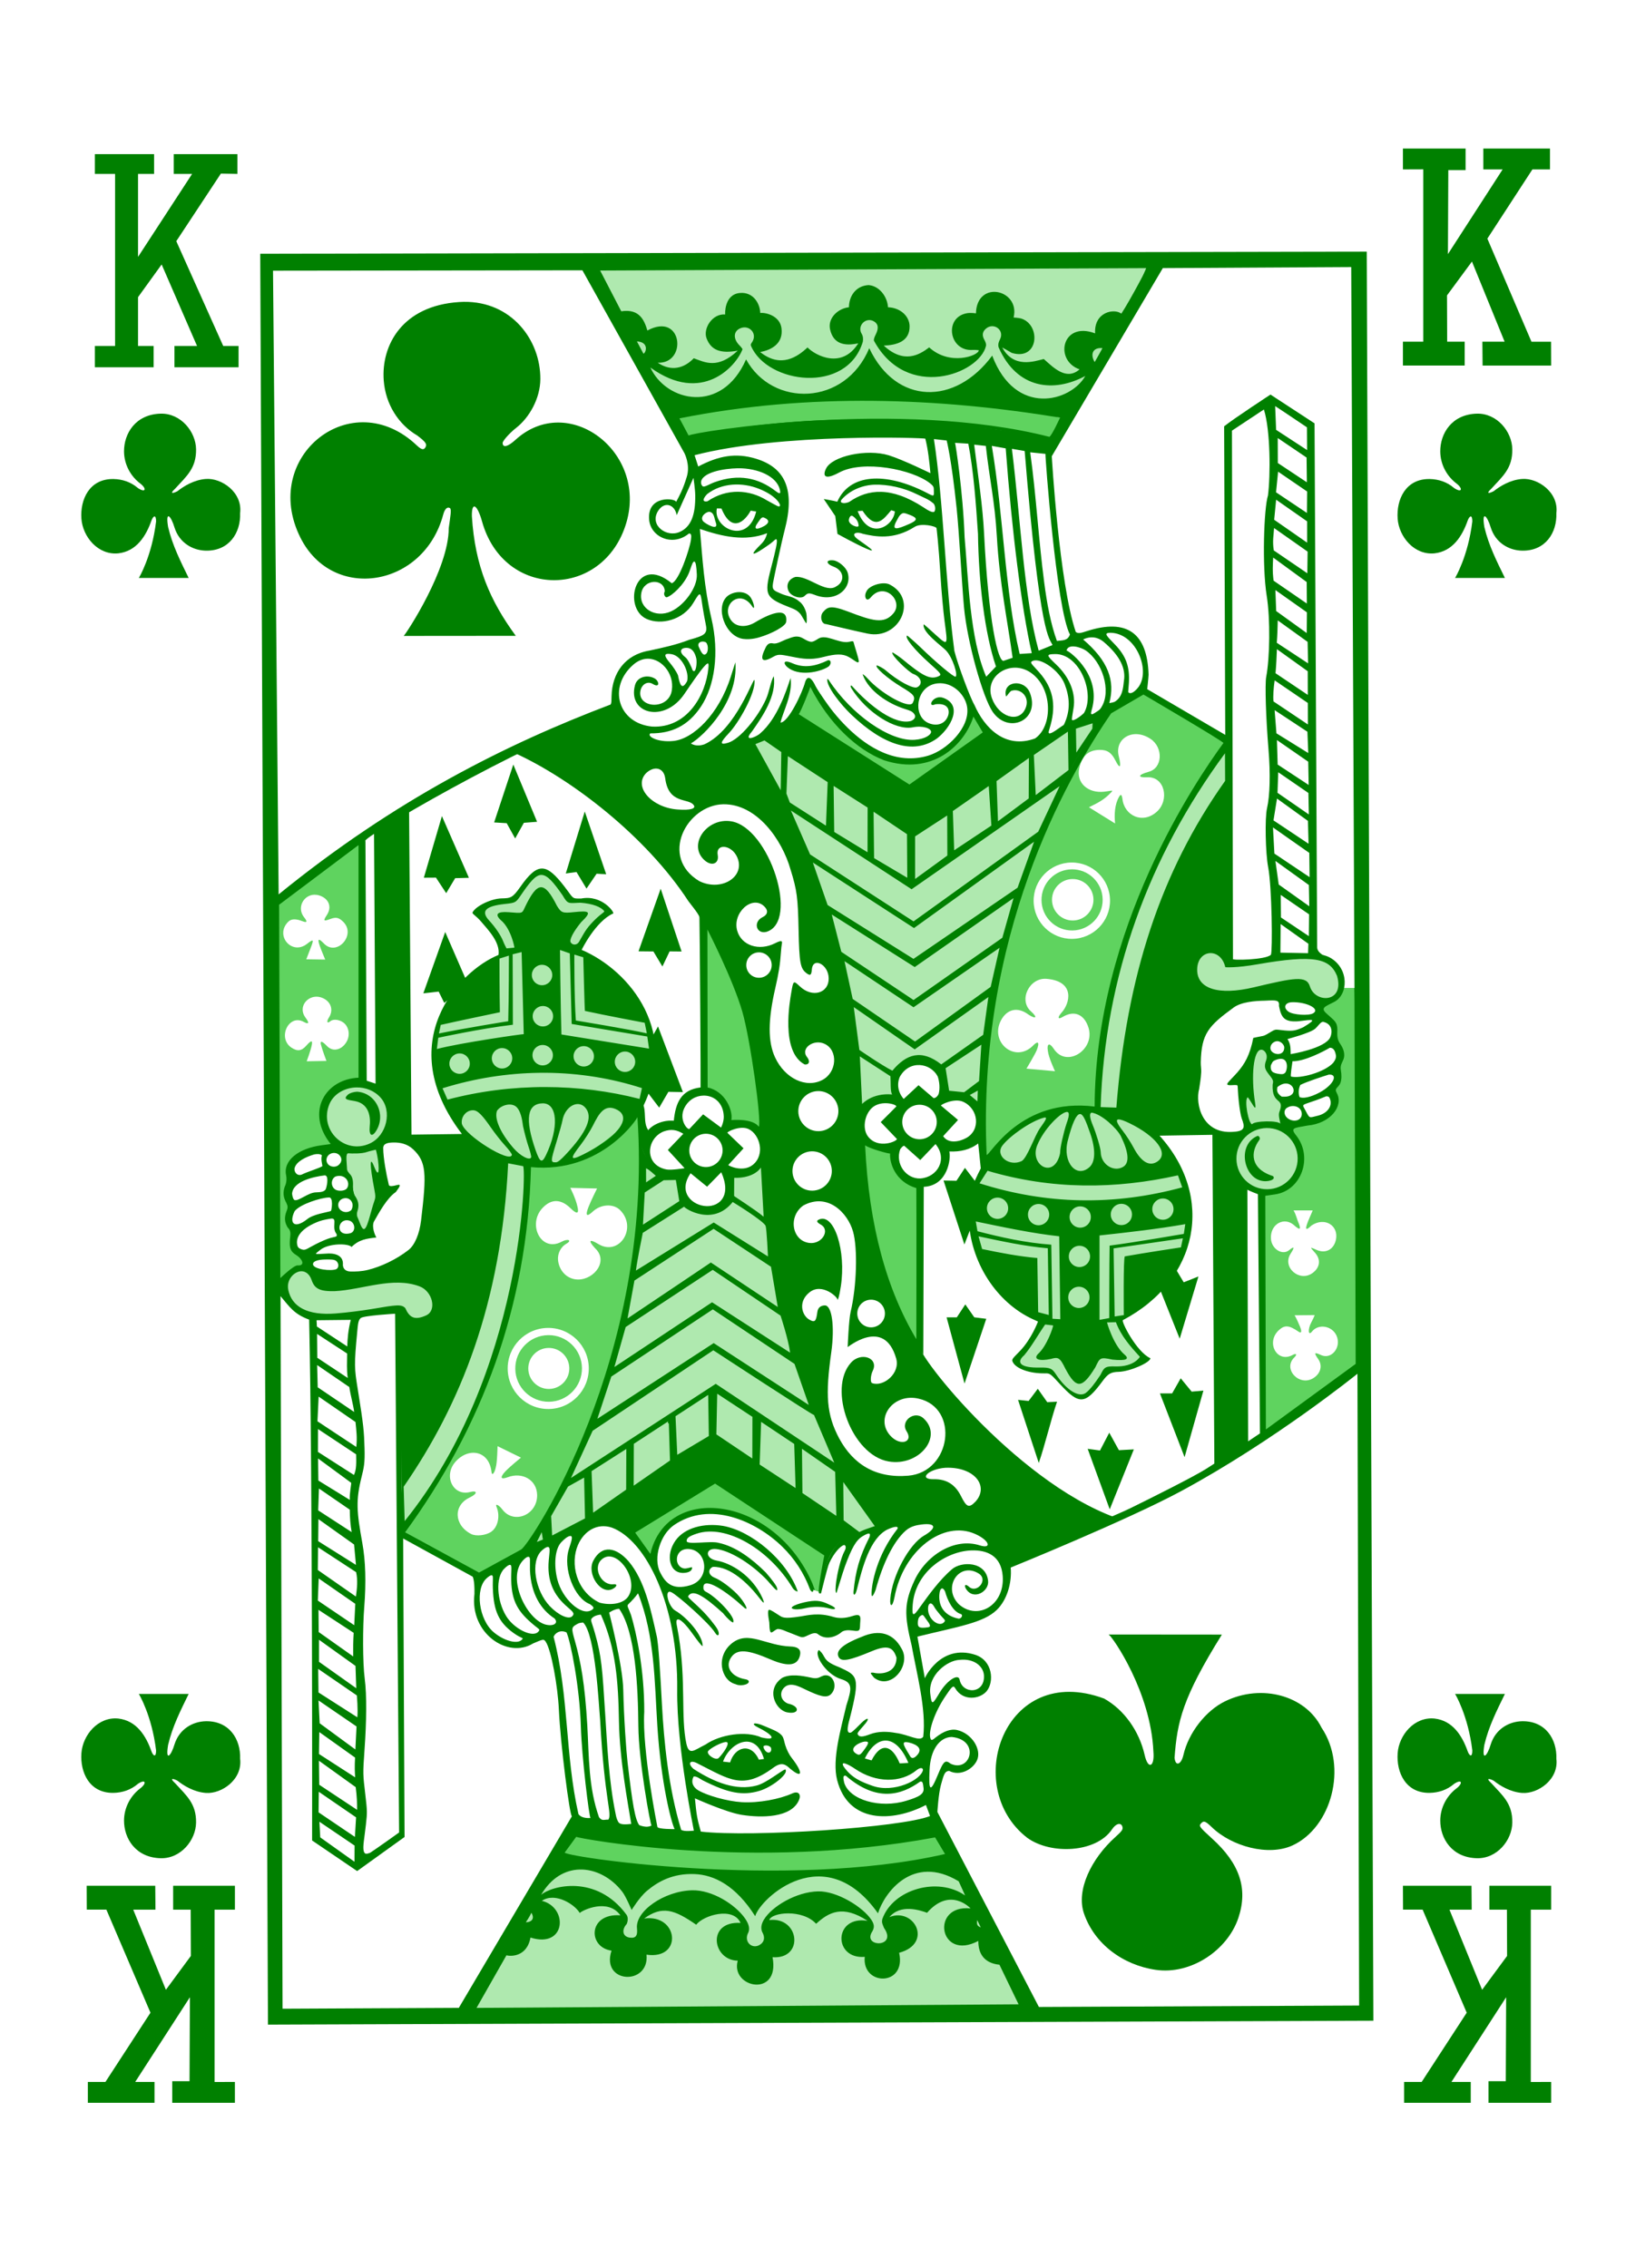 <?xml version="1.0" encoding="UTF-8" standalone="no"?>
<!-- Created with Inkscape (http://www.inkscape.org/) -->

<svg
   xmlns:dc="http://purl.org/dc/elements/1.1/"
   xmlns:cc="http://creativecommons.org/ns#"
   xmlns:rdf="http://www.w3.org/1999/02/22-rdf-syntax-ns#"
   xmlns:svg="http://www.w3.org/2000/svg"
   xmlns="http://www.w3.org/2000/svg"
   xmlns:sodipodi="http://sodipodi.sourceforge.net/DTD/sodipodi-0.dtd"
   xmlns:inkscape="http://www.inkscape.org/namespaces/inkscape"
   width="224.25"
   height="312.812"
   id="svg3115"
   version="1.1"
   inkscape:version="0.48.3.1 r9886"
   sodipodi:docname="13-Club13.svg">
  <defs
     id="defs3117" />
  <sodipodi:namedview
     id="base"
     pagecolor="#ffffff"
     bordercolor="#666666"
     borderopacity="1.0"
     inkscape:pageopacity="0.0"
     inkscape:pageshadow="2"
     inkscape:zoom="3.848951"
     inkscape:cx="112.125"
     inkscape:cy="156.40625"
     inkscape:document-units="px"
     inkscape:current-layer="g3053"
     showgrid="false"
     fit-margin-top="0"
     fit-margin-left="0"
     fit-margin-right="0"
     fit-margin-bottom="0"
     inkscape:window-width="708"
     inkscape:window-height="461"
     inkscape:window-x="1126"
     inkscape:window-y="50"
     inkscape:window-maximized="0" />
  <g
     inkscape:label="Layer 1"
     inkscape:groupmode="layer"
     id="layer1"
     transform="translate(-316.445,-501.68)">
    <g
       id="layer1-1"
       inkscape:label="Layer 1"
       transform="translate(122.857,177.143)">
      <g
         inkscape:label="Layer 1"
         id="layer1-9488"
         transform="translate(102.857,34.286)">
        <g
           transform="translate(-64.297,52.285)"
           id="layer1-948"
           inkscape:label="Layer 1">
          <g
             inkscape:label="Layer 1"
             id="layer1-94"
             transform="translate(92.731,71.548)">
            <g
               transform="translate(-22.857,-91.429)"
               id="layer1-9"
               inkscape:label="Layer 1">
              <g
                 inkscape:label="Layer 1"
                 id="layer1-7"
                 transform="translate(-48.57,-40)">
                <g
                   style="display:inline"
                   id="g10650"
                   transform="translate(267.498,-3264.163)"
                   inkscape:export-filename="C:\Users\MXY\Documents\SVG Deck(4-19-2011)\Finalized\Colorized - SVG_Vector_Playing_Cards_Version_1.3\COMBINED TEST.png"
                   inkscape:export-xdpi="70"
                   inkscape:export-ydpi="70">
                  <g
                     inkscape:label="Layer 1"
                     id="layer1-6"
                     transform="translate(-288.801,3324.044)">
                    <g
                       transform="translate(92.731,71.548)"
                       id="layer1-94-1"
                       inkscape:label="Layer 1">
                      <g
                         inkscape:label="Layer 1"
                         id="layer1-9-4"
                         transform="translate(-22.857,-91.429)">
                        <g
                           transform="translate(-48.57,-40)"
                           id="layer1-7-2"
                           inkscape:label="Layer 1">
                          <g
                             inkscape:export-ydpi="70"
                             inkscape:export-xdpi="70"
                             inkscape:export-filename="C:\Users\MXY\Documents\SVG Deck(4-19-2011)\Finalized\Colorized - SVG_Vector_Playing_Cards_Version_1.3\COMBINED TEST.png"
                             transform="translate(267.498,-3264.163)"
                             id="g10650-3"
                             style="display:inline">
                            <g
                               transform="translate(-288.802,3324.055)"
                               id="layer1-5"
                               inkscape:label="Layer 1">
                              <g
                                 inkscape:label="Layer 1"
                                 id="layer1-94-5"
                                 transform="translate(92.731,71.548)">
                                <g
                                   transform="translate(-22.857,-91.429)"
                                   id="layer1-9-1"
                                   inkscape:label="Layer 1">
                                <g
                                   inkscape:label="Layer 1"
                                   id="layer1-7-7"
                                   transform="translate(-48.57,-40)">
                                <g
                                   style="display:inline"
                                   id="g10650-1"
                                   transform="translate(267.498,-3264.163)"
                                   inkscape:export-filename="C:\Users\MXY\Documents\SVG Deck(4-19-2011)\Finalized\Colorized - SVG_Vector_Playing_Cards_Version_1.3\COMBINED TEST.png"
                                   inkscape:export-xdpi="70"
                                   inkscape:export-ydpi="70">
                                <g
                                   transform="translate(-114.147,-83.843)"
                                   id="g8186">
                                <g
                                   id="g3053">
                                <path
                                   style="fill:#afe9af;fill-opacity:1"
                                   d="m 139.227,3682.578 -76.499,0.372 9.715,18.404 c 19.882,-1.788 37.306,-0.198 55.457,0.394 z m -52.246,64.706 c -0.08,0.107 -3.183,0.908 -2.866,1.613 8.101,17.342 11.719,31.453 15.103,49.276 1.71,-1.388 4.476,-1.332 4.476,-1.332 -1.365,-6.619 6.98,-7.444 7.035,-0.52 1.602,0.371 3.249,0.377 4.696,1.995 0.65,-19.477 7.64,-39.629 16.667,-53.593 -10.288,4.071 -25.381,14.217 -25.381,14.217 0,0 -12.56,-5.187 -19.729,-11.656 z m 62.529,2.074 c -13.691,12.994 -19.05,49.066 -18.068,49.563 -17.648,-0.589 -22.997,18.862 -7.699,29.35 -0.605,2.034 -2.099,3.689 -3.256,5.487 1.578,0.903 3.3,1.096 5.021,1.286 1.306,1.547 2.59,3.333 4.009,3.48 1.539,-0.969 2.633,-2.388 3.914,-3.615 1.599,-0.407 3.185,-0.857 4.703,-1.55 -1.344,-1.875 -2.938,-3.771 -2.978,-5.527 13.301,-9.374 11.475,-22.121 -0.515,-28.647 3.572,-21.467 8.782,-35.18 14.829,-44.932 z m -94.293,16.585 c -1.739,0.848 -2.688,2.639 -3.95,4.044 -1.733,0.079 -3.401,0.671 -5.052,1.406 0,0 3.967,5.479 3.722,5.773 -12.865,8.423 -12.76,20.734 -0.408,28.844 2.092,17.521 -12.801,45.249 -13.553,44.444 l -0.027,5.733 c 10.364,-11.463 16.229,-32.286 17.257,-49.388 21.168,-1.409 21.918,-21.853 7.345,-29.543 -1.12,-1.027 3.664,-5.778 3.664,-5.778 -1.214,-1.196 -3.246,-1.331 -5.025,-1.478 -1.122,-1.341 -2.101,-2.678 -3.973,-4.058 z m 89.528,14.149 c 2.993,6.655 13.927,-1.454 15.824,2.087 1.54,2.008 4.894,2.214 4.712,-1.169 -0.63,-3.351 -2.837,-4.093 -11.591,-2.634 -3.321,0.554 -4.683,0.882 -4.662,-0.631 -2.297,-2.772 -4.268,0.999 -4.282,2.347 z m 10.155,9.712 c -2.454,0 -2.872,9.592 -2.836,12.472 -7.107,11.219 14.578,9.943 5.2,-2.278 0.327,-1.597 -1.195,-4.201 -1.153,-5.352 -0.768,-0.098 -1.106,-4.43 -1.211,-4.842 z m -125.015,5.767 c -3.846,0.097 -8.074,3.627 -1.908,8.702 0.411,0.141 -0.207,1.211 0,2.857 1.738,3.749 1.268,9.3 2.562,8.447 1.496,-0.986 2.746,-5.127 2.423,-10.91 -0.021,-0.379 -0.524,-0.781 -0.43,-1.191 3.461,-5.708 0.535,-7.986 -2.652,-7.905 z m 39.351,10.749 c -0.988,18.738 -5.58,37.124 -15.987,53.068 8.958,-4.174 17.651,-9.559 26.064,-14.169 l 19.659,12.165 c 1.139,-0.494 1.927,-0.737 2.681,-1.483 -9.059,-13.246 -11.863,-32.312 -15.81,-49.559 -1.502,1.064 -4.327,1.599 -4.327,1.599 -0.202,5.982 -6.479,7.921 -7.761,0.119 z m -47.449,14.619 c -2.097,0.133 -3.674,5.323 2.266,6.091 4.192,0.593 9.56,-1.47 12.223,-0.515 3.096,4.937 5.875,-2.33 1.738,-3.516 -4.445,-1.274 -13.497,2.049 -14.498,-0.775 -0.515,-0.964 -1.142,-1.323 -1.729,-1.285 z m 35.656,81.166 -11.86,20.943 75.827,-0.457 -9.912,-19.976 c 0.169,-0.222 -33.118,3.957 -54.055,-0.51 z"
                                   id="path3450"
                                   inkscape:connector-curvature="0"
                                   sodipodi:nodetypes="cccccccccccccccccccccccccccccccccccccccccscccccccccsscscccccccsccccscsccccccc" />
                                <path
                                   style="fill:#5fd35f;fill-opacity:1"
                                   d="m 73.898,3703.145 1.232,2.938 c 16.288,-1.969 33.328,-4.008 50.389,0.33 0,0 1.252,-2.717 1.232,-2.913 -15.897,-4.043 -51.444,-2.994 -52.853,-0.355 z m 16.482,41.264 15.499,10.025 c 0,0 7.423,-5.244 10.586,-7.463 l -1.921,-2.821 c -6.555,14.448 -18.077,3.022 -22.397,-3.777 0,0 -1.174,2.633 -1.768,4.035 z m 41.629,4.85 c 1.074,-0.023 1.669,0.391 2.209,1.484 0.61,1.234 0.842,0.93 0.45,-0.609 -0.618,-2.427 1.96,-4.006 4.389,-2.386 1.754,1.17 1.677,4.001 -0.239,4.526 -1.548,0.424 -1.588,0.83 -0.228,0.763 2.439,-0.119 3.088,3.135 1.352,4.726 -1.996,1.829 -4.54,0.533 -4.772,-1.762 -0.107,-0.649 -0.244,-0.64 -0.458,-0.272 -0.616,1.059 -0.673,2.435 -0.553,3.681 l -3.604,-2.236 c 1.283,-0.635 2.065,-1.019 2.993,-1.982 0.121,-0.126 0.212,-0.217 0.211,-0.272 0,-0.098 -0.401,0.033 -1.136,0.11 -2.177,0.227 -3.853,-1.184 -3.407,-3.234 0.38,-1.744 1.283,-2.504 2.792,-2.538 z m -15.892,56.55 c 3.92,-4.484 8.789,-7.362 15.555,-6.96 0.86,-18.79 7.377,-35.498 17.813,-50.55 l -11.481,-6.902 -4.606,2.779 c -11.078,15.71 -17.883,35.644 -17.28,61.633 z m -86.055,-43.906 c 0,0 -7.772,5.821 -11.383,8.632 l 0.175,51.81 1.004,0.344 c 0.071,0.111 -0.087,-0.768 0.373,-1.17 0.376,-0.329 0.973,-0.701 1.327,-0.83 0.999,-0.363 1.043,-1.03 0.111,-1.605 -0.723,-0.447 -0.999,-1.137 -0.916,-2.285 0.059,-0.81 0.025,-0.987 -0.314,-1.536 -0.42,-0.683 -0.455,-1.548 -0.098,-2.444 0.166,-0.416 0.15,-0.528 -0.146,-1.091 -0.376,-0.716 -0.421,-1.488 -0.141,-2.318 0.107,-0.318 0.185,-1.012 0.175,-1.548 -0.038,-2.063 1.666,-3.433 4.813,-3.864 1.23,-0.169 1.268,-0.22 0.703,-1.251 -3.187,-5.82 3.973,-8.853 4.509,-7.921 z m 98.054,2.89 c 2.908,-0.042 5.301,2.277 5.343,5.186 0.042,2.908 -2.282,5.301 -5.19,5.343 -2.908,0.042 -5.301,-2.282 -5.343,-5.19 -0.042,-2.908 2.282,-5.296 5.19,-5.339 z m 0.049,0.94 c -2.329,0.034 -4.187,1.947 -4.153,4.275 0.034,2.329 1.947,4.191 4.275,4.157 2.329,-0.034 4.191,-1.951 4.157,-4.28 -0.034,-2.329 -1.951,-4.187 -4.28,-4.153 z m 0.109,1.338 c 1.579,-0.023 2.88,1.237 2.903,2.816 0.023,1.579 -1.241,2.88 -2.82,2.903 -1.579,0.023 -2.876,-1.241 -2.899,-2.82 -0.023,-1.579 1.237,-2.876 2.816,-2.899 z m -104.539,2.163 c 0.214,0 0.442,0.029 0.673,0.102 1.312,0.417 1.771,1.573 1.06,2.668 -0.558,0.86 -0.494,0.934 0.483,0.571 0.769,-0.286 1.16,-0.196 1.766,0.404 1.817,1.799 -0.888,4.823 -2.667,2.991 -0.881,-0.907 -0.965,-0.64 -0.354,0.919 0.198,0.505 0.525,1.289 0.525,1.289 l -2.608,-0.038 c 0,0 0.405,-1.04 0.592,-1.529 0.451,-1.182 0.466,-1.354 -0.475,-0.611 -2.122,1.676 -4.528,-1.192 -2.575,-3.067 0.397,-0.382 1.035,-0.399 1.921,-0.05 0.646,0.254 0.724,0.077 0.239,-0.532 -1.055,-1.325 -0.08,-3.089 1.419,-3.116 z m 54.048,4.643 c -1.06,6.943 -0.135,16.687 -0.158,21.893 2.827,0.539 2.859,2.465 3.294,4.859 1.374,-0.479 4.379,1.551 4.791,1.372 0.313,-7.044 -3.35,-27.493 -7.927,-28.124 z m 46.916,6.958 c 4.014,0.322 3.245,3.422 2.049,4.695 -0.566,0.653 -0.461,0.947 0.161,0.571 1.695,-1.024 3.041,-0.284 3.587,1.48 0.933,3.014 -3.029,5.61 -4.796,2.905 -0.599,-0.917 -0.965,-0.709 -0.819,0.25 0.09,0.924 0.994,2.839 0.994,2.839 l -3.939,-0.353 c 0,0 1.203,-2.002 1.415,-2.541 0.439,-1.118 0.207,-1.417 -0.634,-0.515 -2.463,2.254 -5.876,-0.632 -4.286,-3.62 0.784,-1.473 2.23,-1.95 3.792,-0.776 1.052,0.687 1.279,0.389 0.338,-0.444 -1.759,-1.557 -0.226,-4.681 2.137,-4.492 z m -100.773,2.461 c 0.045,0 0.088,0 0.134,0 0.337,0.01 0.691,0.1 1.043,0.298 0.979,0.55 1.247,1.636 0.633,2.58 -0.353,0.543 -0.25,0.886 0.16,0.531 0.549,-0.475 1.762,-0.159 2.235,0.581 1.215,1.902 -1.158,4.391 -2.674,2.807 -0.669,-0.699 -0.925,-0.727 -0.847,-0.268 0.218,0.862 0.785,2.332 0.785,2.332 l -2.728,0.048 c 0,0 0.589,-1.546 0.72,-2.33 0.1,-0.621 -0.147,-0.53 -0.797,0.203 -0.632,0.713 -1.206,0.787 -2.012,0.253 -1.988,-1.317 -0.396,-4.699 1.677,-3.563 0.714,0.392 0.814,0.165 0.256,-0.573 -0.997,-1.317 0.02,-2.829 1.414,-2.896 z m 141.61,-1.208 c -4.415,4.562 -3.03,1.865 -0.983,5.343 0.01,2.293 1.346,4.087 0.285,7.706 -0.34,0.707 -0.37,1.044 -0.184,1.755 -0.324,3.998 -3.526,3.946 -6.64,4.567 0.516,-0.034 4.933,8.127 -3.308,8.765 l 0.094,33.175 12.922,-9.527 -0.056,-51.784 z m -96.968,17.515 c -3.664,2.361 -8.81,8.261 -15.283,6.979 -0.783,20.698 -7.576,36.722 -17.266,50.494 3.345,1.978 7.028,4.352 10.449,5.873 2.893,-1.492 4.517,-2.114 7.356,-4.45 11.649,-17.994 15.343,-37.665 14.744,-58.896 z m 30.418,3.786 c 0.654,10.63 2.384,20.697 7.914,28.773 l 0.374,-22.591 c -1.971,-0.472 -3.585,-1.746 -4.16,-5.357 z m -39.965,6.271 3.695,0.087 c 0,0 -0.838,1.67 -1.201,2.604 -0.441,1.141 -0.232,1.374 0.611,0.581 1.097,-1.032 2.844,-1.128 3.764,-0.207 2.442,2.446 -0.112,6.433 -3,4.684 -1.237,-0.749 -1.444,-0.498 -0.462,0.562 1.909,1.771 -0.085,4.321 -2.315,4.332 -1.613,-0.01 -2.658,-1.296 -2.785,-2.716 -0.062,-0.894 0.387,-1.79 1.163,-2.226 0.809,-0.454 0.229,-0.75 -0.649,-0.277 -2.868,1.543 -4.788,-2.42 -2.623,-4.676 1.248,-1.3 2.569,-1.179 3.837,0.062 0.886,0.867 1.203,0.789 0.953,-0.235 -0.252,-1.154 -0.987,-2.575 -0.987,-2.575 z m 99.744,3.111 2.647,0 c -0.26,0.655 -0.597,1.323 -0.808,1.97 -0.228,0.705 -0.061,0.795 0.64,0.113 1.825,-1.225 3.771,5e-4 3.376,1.941 -0.273,1.339 -1.394,1.996 -2.689,1.414 -1.142,-0.513 -0.776,-0.293 -0.126,0.488 0.772,0.929 0.576,2.014 -0.445,2.732 -1.807,1.27 -4.192,-0.84 -2.997,-2.682 0.705,-1.095 0.382,-0.977 -0.26,-0.447 -0.963,0.705 -2.419,-0.293 -2.448,-1.676 -0.111,-1.989 1.897,-3.108 3.312,-1.701 0.674,0.568 0.842,0.498 0.538,-0.327 -0.279,-0.6 -0.369,-1.242 -0.74,-1.83 z m 0.142,14.466 2.775,-0.031 c 0,0 -0.039,0.212 -0.466,1.015 -0.502,0.944 -0.426,1.92 0.099,1.257 0.885,-1.118 2.765,-0.807 3.381,0.56 0.718,1.592 -0.681,3.351 -2.134,2.683 -0.944,-0.435 -1.009,-0.341 -0.382,0.566 0.61,0.882 0.34,1.966 -0.652,2.599 -1.948,1.244 -4.285,-1.239 -2.661,-2.828 0.435,-0.425 0.298,-0.632 -0.229,-0.346 -2.151,1.169 -3.738,-1.738 -1.877,-3.44 0.792,-0.725 1.398,-0.675 2.7,0.225 0.405,0.28 0.483,-0.01 0.191,-0.72 -0.498,-1.211 -0.744,-1.539 -0.744,-1.539 z m -103.003,1.74 c 3.088,-0.045 5.625,2.42 5.67,5.508 0.045,3.088 -2.42,5.63 -5.508,5.675 -3.088,0.045 -5.63,-2.424 -5.675,-5.512 -0.045,-3.088 2.424,-5.625 5.512,-5.67 z m 0.064,0.998 c -2.537,0.037 -4.565,2.12 -4.528,4.657 0.037,2.537 2.125,4.565 4.662,4.528 2.537,-0.037 4.565,-2.125 4.528,-4.662 -0.037,-2.537 -2.125,-4.561 -4.662,-4.524 z m 0.052,1.764 c 1.562,-0.023 2.844,1.223 2.867,2.785 0.023,1.562 -1.223,2.849 -2.785,2.871 -1.562,0.023 -2.849,-1.228 -2.871,-2.789 -0.023,-1.562 1.228,-2.844 2.789,-2.867 z m -7.029,13.548 3.228,1.578 c 0,0 -1.526,1.242 -2.134,1.882 -0.777,0.824 -0.723,1.21 0.326,0.816 1.999,-0.752 4.001,0.374 4.039,2.449 0.05,2.769 -3.226,4.102 -4.799,2.005 -0.468,-0.623 -1.026,-0.883 -0.807,-0.373 0.532,1.24 0.207,2.8 -0.72,3.442 -0.742,0.513 -2.101,0.664 -2.786,0.309 -2.356,-1.222 -2.479,-3.937 -0.225,-5.009 1.133,-0.539 1.17,-1.044 0.056,-0.767 -2.32,0.578 -3.674,-2.23 -2,-4.159 1.776,-2.048 4.672,-1.624 4.992,1.406 0.057,0.539 0.424,0.149 0.588,-0.677 0.197,-0.614 0.241,-2.902 0.241,-2.902 z m 30.09,4.555 c 0,0 -11.821,6.726 -11.461,7.01 0.069,0.041 2.62,3.63 2.62,3.63 5.865,-13.288 19.909,-2.284 22.159,4.501 0.488,0.301 0.571,0.215 1.102,0.453 0.05,-0.479 1.024,-5.191 1.024,-5.191 z m -18.956,48.856 c -0.592,0.741 -2.574,2.843 -2.324,2.922 17.372,3.734 35.288,3.437 53.525,1.458 l -1.392,-4.38 c -18.009,4.589 -49.809,10e-5 -49.809,10e-5 z"
                                   id="path3446"
                                   inkscape:connector-curvature="0"
                                   sodipodi:nodetypes="cccccccccccccsssssccccccsscccccccccccscsscccccssccssssssssssssssscssscssccsscscccccccscssscccscscssccccccscccccccsccccccccccccccccccccccccccssscccssssccccccssscccccccscsssscssccscsscsssccsscccscccccsccssscsscccccccccccccccc" />
                                <path
                                   style="fill:#008000;fill-opacity:1"
                                   d="m 16.264,3680.839 1.065,244.223 152.453,-0.539 -0.914,-243.978 z m 46.365,1.74 76.036,-0.31 c -3.565,9.259 -13.836,23.887 -13.35,23.922 -15.817,-2.614 -32.121,-3.932 -50.354,-0.038 z m -44.604,0.595 42.669,-0.055 14.073,25.225 c 0,0 0.826,1.574 0.333,3.221 -0.539,1.797 -1.002,2.595 -1.487,3.513 0.048,-0.523 -4.055,-1.042 -3.712,2.471 0.232,2.378 3.242,3.723 5.483,1.873 0.358,-0.03 0.355,0.302 0.277,0.883 -0.207,1.363 -1.654,5.686 -2.646,5.973 -5.052,-4.143 -6.855,3.423 -3.449,4.931 1.972,0.873 5.005,0.151 6.422,-2.219 1.084,-1.813 0.964,-1.514 1.306,0.687 0.127,0.819 0.307,1.767 0.399,2.194 0.289,1.334 3.8e-4,1.593 -2.245,2.198 -1.807,0.704 -3.638,1.092 -5.501,1.495 -3.405,0.558 -5.146,3.127 -5.231,6.253 -0.018,0.676 0.009,0.988 -0.14,1.189 -14.407,5.468 -29.716,13.119 -45.775,26.183 z m 96.741,59.895 c -0.546,-0.882 -2.29,-5.516 -2.769,-7.449 -1.25,-9.373 -1.488,-20.499 -2.824,-29.224 l 1.76,0.197 c 0,0 0.662,2.526 1.374,9.351 0.353,3.383 0.721,10.416 1.015,13.65 0.445,4.804 2.616,12.486 3.96,14.426 2.193,3.163 6.602,1.117 5.127,-2.638 -0.765,-1.948 -3.727,-1.633 -3.316,0.389 0.01,0.36 0.281,-0.258 0.715,-0.638 1.28,-0.485 2.721,0.847 1.969,2.452 -0.933,2.048 -3.695,1.113 -4.611,-1.468 -1.094,-3.084 2.593,-5.396 5.351,-3.515 3.073,2.095 3.079,7.406 0.604,9.083 -4.165,1.519 -6.996,-1.515 -8.356,-4.615 z m 10.296,3.907 c -0.168,-0.099 0.009,-0.422 0.212,-1.188 0.77,-2.866 0.285,-5.103 -1.569,-7.211 -1.033,-1.175 -1.422,-1.381 -0.881,-1.594 1.147,-0.451 3.682,1.389 4.378,3.198 0.687,1.777 0.859,3.614 -0.108,5.623 -0.673,0.431 -1.72,1.295 -2.031,1.172 z m 3.138,-1.909 c 0,-0.335 0.223,-1.393 0.275,-1.911 0.201,-2 -0.735,-4.031 -2.389,-5.618 -1.389,-1.332 -1.516,-1.47 -0.202,-1.492 3.39,-0.057 5.552,5.423 3.988,8.123 -0.403,0.428 -1.631,1.303 -1.671,0.897 z m 2.87,-1.855 c 0.998,-4.672 -3.521,-7.786 -3.612,-7.64 0.226,-1.047 2.02,-0.445 2.631,-0.038 2.284,1.534 3.598,5.543 2.196,7.821 -0.152,0.28 -0.34,0.44 -0.586,0.591 -0.471,0.296 -0.749,0.534 -0.845,0.327 -0.072,-0.157 0.189,-0.837 0.216,-1.061 z m -39.757,-15.158 c 0.472,-0.463 0.614,-0.477 1.521,-0.134 2.843,1.073 5.114,-0.966 4.443,-3.111 -0.243,-0.776 -1.308,-1.619 -1.964,-1.687 -1.071,-0.111 -1.093,0.454 0.062,0.886 1.419,0.53 1.562,2.035 0.313,2.715 -1.467,0.991 -3.869,-1.524 -5.632,-1.311 -0.842,0.252 -1.382,1.04 -0.9,2.002 0.376,0.675 1.643,1.084 2.157,0.641 z m -3.154,-0.307 c -0.986,-0.458 -1.362,-0.449 -1.173,-1.525 0.124,-0.708 1.134,-5.474 1.614,-7.316 1.437,-5.516 0.086,-8.574 -3.984,-9.807 -2.759,-0.836 -5.135,-0.412 -7.946,1.083 l -0.506,-1.56 c 11.785,-3.083 31.898,-2.399 31.826,-2.28 0.397,1.586 0.548,3.172 0.703,4.759 0,0 -3.768,-1.849 -5.734,-2.464 -3.029,-0.928 -7.815,0.089 -8.663,1.828 -0.481,0.986 -0.231,1.643 1.804,0.547 3.33,-1.793 10.132,-0.427 12.529,1.475 0.552,0.438 0.524,0.534 0.535,1.048 0.016,0.783 0.062,0.829 -1.028,0.246 -5.716,-2.922 -10.6,-2.583 -12.286,1.253 -0.388,-0.117 -1.87,-0.372 -1.87,-0.372 l 1.591,2.353 0.303,2.463 c 0,0 2.6,1.442 4.034,2.053 1.411,0.598 0.599,-0.039 -1.133,-1.244 -1.271,-0.885 -0.26,-1.168 0.579,-0.83 1.725,0.396 4.248,0.898 7.167,-0.955 0.907,-0.576 2.982,-0.076 3.015,0.184 0,0 0.276,2.154 0.551,6.649 0.13,2.126 0.391,4.904 0.54,6.044 0.449,3.445 0.578,3.64 -1.234,1.989 -0.608,-0.554 -1.621,-1.473 -1.633,-1.419 -0.23,1.068 2.444,2.944 3.067,3.588 0.945,0.977 1.703,3.479 1.325,3.627 -0.24,0.094 -2.78,-2.06 -4.779,-3.998 -0.749,-0.726 -1.865,-1.699 -1.897,-1.666 -0.413,0.275 1.266,2.17 2.838,3.587 1.835,1.653 2.047,1.801 1.43,2.05 -1.139,0.46 -2.164,-0.112 -4.929,-2.398 -0.269,-0.223 -1.316,-0.965 -1.366,-0.912 -0.252,0.337 2.299,2.752 2.878,2.959 1.076,0.386 1.386,1.425 0.537,1.833 -0.566,0.272 -2.678,-0.885 -4.37,-2.351 -0.303,-0.263 -1.145,-0.71 -1.201,-0.65 -0.336,0.216 1.557,1.852 3.362,2.939 1.767,1.064 2.05,1.327 1.6,2.212 -0.42,0.911 -4.299,-1.199 -6.239,-3.372 -0.413,-0.463 -0.739,-0.662 -0.657,-0.506 0.845,2.342 3.626,4.021 5.695,4.689 0.369,0.121 0.905,0.27 1.146,0.462 0.589,0.468 0.459,0.955 -0.18,1.229 -2.206,0.619 -5.685,-2.053 -8.174,-4.852 -0.288,-0.119 -0.116,0.247 -0.041,0.368 2.076,3.313 6.051,5.833 8.445,5.363 1.4,-0.275 2.524,0.146 2.535,0.616 0.01,0.385 -0.763,0.998 -2.268,1.105 -3.405,0.243 -8.725,-3.483 -11.837,-8.227 -0.097,-0.148 -0.212,-0.202 -0.219,-0.113 -0.085,1.006 1.851,3.472 3.335,4.883 4.41,4.191 8.578,5.608 11.83,3.247 1.833,-1.421 3.606,-4.527 0.874,-5.565 -1.446,-0.55 -2.361,1.441 -1.124,0.873 1.625,-0.196 1.994,0.666 1.783,1.477 -0.414,1.391 -1.793,1.613 -2.913,1.028 -1.951,-1.057 -1.537,-4.678 0.989,-5.311 2.276,-0.55 4.262,1.38 4.523,3.21 0.405,2.843 -2.802,5.919 -5.374,6.684 -8.773,2.61 -15.625,-9.58 -15.665,-9.855 -0.44,-0.847 -0.97,-1.295 -1.303,-0.308 -0.359,1.43 -2.339,5.622 -3.398,5.597 0.33,-1.479 1.718,-3.965 1.381,-6.143 -0.586,1.788 -1.82,5.605 -4.182,7.637 -0.612,0.558 -2.409,1.214 -1.172,-0.22 1.493,-2.099 3.447,-4.969 3.042,-7.663 -0.396,0.606 -0.612,2.139 -1.065,3.151 -1.134,2.534 -3.612,5.542 -5.247,6.029 -1.208,0.36 -1.095,-0.049 0.142,-1.35 1.326,-1.396 3.673,-5.495 3.518,-7.263 -0.067,-0.78 -2.435,6.751 -6.887,8.812 -1.202,0.44 -1.885,-0.114 -1.885,-0.114 1.75,-1.008 6.583,-5.772 6.127,-11.185 0,0 -0.258,0.801 -0.638,2.004 -1.639,5.167 -5.16,8.563 -7.904,8.845 -2.191,0.225 -3.72,-0.659 -3.177,-1.049 2.84,0.021 5.175,-0.961 6.998,-3.729 1.853,-2.814 2.544,-7.335 1.421,-12.12 -1.013,-4.315 -1.235,-8.195 -1.589,-12.344 3.112,1.063 6.243,1.77 9.273,0.586 -0.304,1.236 -0.81,1.39 -1.609,2.323 -0.58,0.682 -0.382,0.845 1.882,-0.754 0.659,-0.465 0.896,-0.838 1.015,-0.714 0.193,0.202 -0.107,1.474 -0.766,4.011 -0.985,3.793 -0.729,4.065 2.915,5.494 0.68,0.267 0.934,0.528 1.172,0.812 0.111,0.133 0.709,1.21 0.766,1.248 0.133,0.089 0.098,-1.098 0.025,-1.398 -0.196,-0.797 -0.626,-1.395 -1.003,-1.631 -0.715,-0.659 -1.747,-0.717 -2.409,-1.02 z m 68.798,49.476 0.036,-3.938 3.826,2.714 -0.046,1.3 z m -6.539,0.856 -0.14,-72.846 c 0,0 2.937,-1.951 4.404,-2.918 0.917,2.888 0.911,9.081 0.567,11.839 -0.575,1.796 -0.831,9.789 -0.179,13.856 0.52,3.242 0.424,8.604 -0.067,11.171 -0.192,1.003 -0.044,5.702 0.316,10.05 0.275,3.323 0.196,6.343 -0.205,8.072 -0.316,1.363 -0.207,6.245 0.154,8.118 0.53,2.755 0.621,11.607 0.384,12.088 -0.631,0.714 -5.565,0.814 -5.235,0.571 z m 5.818,-76.234 c 0,0 2.958,1.954 4.384,2.93 l 0.02,3.138 -4.274,-2.79 z m -44.15,5.071 1.829,0.114 c 0.729,3.793 1.045,8.105 1.335,12.428 0.093,6.666 0.916,13.696 2.481,18.304 l -1.345,1.41 c -2.29,-5.28 -2.47,-13.61 -2.981,-19.248 -0.224,-6.341 -1.267,-12.968 -1.319,-13.008 z m 44.505,-0.665 3.978,2.692 0.041,3.413 -4.008,-2.659 z m -41.865,0.915 1.606,0.175 c 0.489,4.504 1.238,7.56 1.523,12.521 0.369,6.417 1.481,11.686 2.173,16.698 l -1.203,0.4 c -0.805,0.371 -2.141,-5.552 -2.735,-17.559 -0.18,-3.634 -0.795,-7.721 -1.364,-12.235 z m 2.43,0.169 1.919,0.344 c 0.848,11.4 2.189,22.107 3.593,28.242 l -1.668,0.11 c -2.069,-8.768 -2.204,-18.914 -3.843,-28.696 z m 2.771,0.404 1.763,0.306 c 2.121,26.071 3.429,25.735 3.839,26.76 l -1.908,0.774 c -2.063,-7.492 -2.479,-18.054 -3.693,-27.84 z m 8.005,25.608 c -0.301,0.878 -1.016,0.796 -1.796,0.887 -0.873,-2.396 -1.384,-5.252 -1.75,-8.048 -0.804,-6.142 -1.095,-11.902 -1.933,-17.963 l 2.103,0.215 c -0.068,0.047 1.493,21.378 3.376,24.91 z m -45.251,-22.916 c 2.772,0.134 5.072,1.378 5.293,3.199 0.049,0.41 -0.275,0.211 -0.65,-0.077 -2.384,-1.827 -5.097,-2.396 -8.373,-1.218 -0.714,0.257 -1.298,0.662 -1.617,0.606 -0.287,-0.183 -0.375,-0.627 -0.156,-0.994 0.764,-1.277 4.132,-1.583 5.504,-1.516 z m -6.428,3.657 c 0.059,2.872 -0.639,4.455 -2.146,5.118 -1.818,0.801 -4.15,-0.914 -3.017,-2.833 0.857,-1.45 2.329,-1.013 2.61,0.511 l 2.31,-5.144 c 0,0 0.237,1.629 0.243,2.348 z m 84.392,-0.461 -0.026,2.959 -4.263,-2.849 0.285,-2.845 z m -75.634,-0.386 c 2.101,0.832 2.872,1.848 2.949,2.3 -0.121,0.337 -0.331,0.107 -1.865,-0.721 -2.362,-1.448 -5.441,-1.685 -8.146,0.154 -0.674,0.133 -0.743,-0.249 -0.068,-0.976 2.061,-1.614 4.908,-1.637 7.129,-0.758 z m 15.952,-0.554 c 1.848,-0.058 4.057,0.411 5.923,1.347 0.825,0.414 1.566,0.672 2.104,1.148 0.43,0.224 0.464,1.2 0.149,1.274 -0.281,0.04 -0.741,-0.18 -1.43,-0.66 -4.434,-2.879 -7.624,-2.525 -10.188,-0.752 -0.142,0.098 -0.583,0.199 -0.757,0.186 -0.489,-0.037 -0.514,-0.237 -0.31,-0.502 1.187,-1.341 2.96,-1.988 4.509,-2.041 z m 55.407,2.072 4.273,2.986 0,2.936 -4.543,-3.158 z m -77.126,1.193 0.624,0.018 c 1.454,3.524 3.278,1.707 4.036,0.296 l 0.76,0.124 c -1.189,4.72 -6.029,2.25 -5.42,-0.438 z m -1.062,0.47 c 0.706,0.085 0.681,0.884 0.902,1.465 0.494,1.3 -1.38,0.2 -1.701,-0.117 -0.544,-0.572 0.229,-1.29 0.798,-1.349 z m 21.148,-0.137 c 1.842,2.802 2.905,1.143 3.954,-0.077 l 0.5,0.16 c -0.132,2.012 -3.519,4.157 -5.127,-0.033 z m 5.665,0.317 c 0.197,0 0.593,0.144 0.957,0.291 1.007,0.407 0.954,0.706 -0.161,1.202 -1.784,0.793 -2.405,0.896 -1.871,-0.225 0.308,-0.513 0.511,-1.192 1.075,-1.269 z m -6.999,0.427 c 0.449,0.33 0.744,0.695 0.796,1.289 0.036,0.419 -1.357,-0.064 -1.354,-0.731 0.045,-0.424 0.274,-0.767 0.558,-0.558 z m -12.345,0.16 c 0.915,0.339 0.806,0.775 0.168,1.171 -1.145,0.638 -1.635,0.512 -0.895,-0.491 0.342,-0.463 0.415,-0.67 0.727,-0.68 z m 70.434,1.477 4.627,3.252 -0.041,2.986 -4.623,-3.151 c -0.215,-1.279 -0.012,-2.14 0.037,-3.087 z m -79.965,4.622 c 0.219,0.01 0.306,0.731 0.357,1.791 0.086,1.763 -1.709,4.218 -3.523,5.064 -2.185,1.018 -4.524,-0.41 -4.133,-2.526 0.361,-1.951 3.132,-2.031 3.237,-0.229 -0.269,0.474 0.108,0.871 0.263,0.829 0.713,-0.191 2.394,-1.703 3.077,-3.395 0.266,-0.659 0.428,-1.338 0.619,-1.492 0.037,-0.029 0.071,-0.043 0.102,-0.042 z m 79.841,-0.55 4.624,3.373 0.021,2.967 -4.586,-3.154 c -0.181,-1.322 -0.102,-2.265 -0.059,-3.186 z m -56.105,4.698 c -0.35,0.587 -0.063,1.639 0.654,0.743 1.842,-2.144 4.511,0.539 3.083,2.244 -1.296,1.548 -2.89,1.049 -6.257,-0.236 -2.453,-0.936 -2.839,-0.617 -3.444,0.059 -0.498,0.557 -0.244,1.678 0.4,1.665 1.987,0.451 3.709,0.89 5.766,1.318 4.349,0.892 7.001,-4.709 3.028,-6.768 -0.95,-0.492 -2.917,0.147 -3.231,0.974 z m -19.192,0.645 c -1.695,1.52 -0.305,5.516 2.192,5.873 0.523,0.075 1.303,0.053 2.189,-0.203 1.747,-0.504 3.671,-1.537 3.75,-2.139 0.358,-2.735 -3.714,-0.282 -4.253,0.042 -1.284,0.779 -2.643,0.678 -3.327,-0.247 -1.542,-2.087 1.222,-4.481 2.901,-1.928 0.424,0.644 0.275,-0.447 -0.187,-1.189 -0.652,-1.047 -2.338,-0.979 -3.265,-0.209 z m 75.604,-0.861 4.346,3.071 -0.025,2.857 -4.214,-3.038 z m 0.326,4.182 4.116,2.96 0.07,2.969 -4.32,-2.843 c 0.085,-1.069 0.105,-2.074 0.133,-3.086 z m -23.076,1.706 c 3.618,0.06 5.66,5.406 3.752,7.63 -0.568,0.662 -1.021,0.839 -1.278,0.592 -0.055,-0.053 0.035,-0.651 0.072,-1.327 0.118,-2.155 -0.34,-3.63 -1.917,-5.267 -1.183,-1.228 -1.63,-1.608 -0.629,-1.629 z m -44.561,0.852 c -0.684,0.243 -1.406,0.737 -1.966,0.615 -0.553,-0.12 -0.818,0.153 -1.034,0.587 -0.828,1.659 -0.572,2.195 1.07,1.254 0.779,-0.447 1.052,-0.287 3.137,0.107 1.49,0.281 2.504,0.253 3.815,-0.086 1.63,-0.423 2.602,-0.456 3.427,0 0.825,0.451 1.389,1.072 1.41,0.566 -0.092,-0.592 -0.609,-2.107 -0.728,-2.61 -0.057,-0.242 -0.463,-0.03 -0.847,0 -1.351,0.098 -2.963,-1.117 -4.007,-0.475 -0.835,0.514 -0.946,0.649 -2.092,-0.024 -0.854,-0.501 -1.445,-0.192 -2.185,0.072 z m 43.588,0.372 c 2.45,2.046 3.078,3.862 2.84,5.351 -0.122,1.083 -0.202,2.28 -1.264,2.933 -0.196,0.093 -0.488,0.151 -0.759,0.191 0.824,-3.078 -0.147,-5.834 -3.611,-8.775 1.008,-0.499 2.036,-0.332 2.794,0.3 z m -55.269,-0.01 c 0.109,-3e-4 0.229,0.018 0.35,0.058 0.425,0.14 0.492,1.253 0.158,1.601 -0.335,0.349 -0.605,0.061 -0.993,-0.823 -0.288,-0.482 0.013,-0.834 0.485,-0.836 z m -2.263,0.866 c 0.895,-0.018 1.234,0.801 1.387,1.454 0.131,0.556 -0.034,2.217 -0.509,1.638 -0.114,-0.352 -0.6,-1.487 -0.989,-1.782 -0.866,-0.657 -0.78,-1.291 0.111,-1.31 z m -2.519,0.825 c 0.131,0 0.299,0.012 0.502,0.047 1.397,0.234 2.466,2.457 2.141,3.718 -0.739,1.357 -1.013,0.442 -1.257,-0.788 -0.191,-0.51 -0.763,-1.309 -1.113,-1.722 -0.728,-0.857 -0.84,-1.239 -0.274,-1.255 z m 83.98,-0.646 4.253,3.048 0.01,3.262 -4.451,-2.991 c 0.099,-1.142 0.15,-2.235 0.191,-3.319 z m -86.743,1.322 c 2.083,0 3.861,2.425 3.205,4.76 -0.814,2.434 -4.869,1.915 -4.196,-0.512 0.194,-0.698 0.939,-1.209 1.651,-0.772 1.028,0.631 0.915,-0.396 0.262,-0.761 -1.007,-0.563 -2.393,-0.222 -2.701,0.917 -1.076,3.972 4.03,5.326 6.808,1.223 1.016,-1.5 2.121,-3.104 2.731,-3.789 0.548,-0.615 0.665,-0.55 0.577,0.242 -0.354,3.69 -2.927,8.302 -7.753,8.05 -4.69,-0.446 -6.156,-5.421 -2.614,-8.527 0.595,-0.522 1.222,-0.779 1.829,-0.824 0.067,0 0.134,-0.01 0.201,-0.01 z m 24.852,0.201 c -1.716,0.831 -3.272,1.146 -4.961,0.41 -1.249,-0.544 -1.229,0.047 -0.686,0.531 1.569,1.336 4.422,0.731 5.645,-0.021 0.397,-0.244 0.527,-0.951 0,-0.92 z m 66.157,5.899 0.013,2.967 -4.748,-3.18 c -0.075,-0.71 0,-1.789 0.161,-2.903 z m -4.577,0.991 4.521,2.977 0.119,2.941 -4.393,-2.724 z m 0.316,4.124 4.318,2.986 0.063,3.21 -4.279,-2.815 z m -105.314,3.375 -2.643,7.985 1.731,0.105 1.168,2.106 1.201,-2.159 1.821,-0.139 z m 105.494,1.065 4.162,2.86 0.063,2.965 -4.324,-2.989 z m -0.169,3.63 4.267,3.082 0.085,3.149 -4.836,-3.222 z m -95.47,1.782 -2.617,8.549 1.475,-0.201 1.381,2.287 1.395,-2.054 1.322,0.075 z m -19.7,0.635 -2.493,8.498 1.671,-0.01 1.411,2.143 1.238,-2.07 1.894,-0.05 z m 114.614,1.565 5.008,3.513 0.042,3.344 -4.854,-3.251 z m 4.951,7.943 0.056,2.929 -4.214,-2.998 -0.457,-3.252 z m -89.394,0.504 -3.059,8.636 2.052,0.02 1.244,2.074 0.996,-2.084 1.649,0.016 z m 85.514,0.861 3.909,2.679 -0.03,3.007 -3.849,-2.578 z m -74.088,34.945 -2.227,-2.14 c -0.028,-0.175 1.821,-1.07 2.96,-0.5 1.503,0.752 2.275,3.458 0.592,4.882 -1.339,1.133 -3.384,0.191 -3.424,0.057 z m -1.982,-3.53 c 0.039,-3.306 -1.702,-4.155 -3.142,-4.825 0,0 -0.241,-20.952 -0.209,-21.578 0,0.091 -0.369,-2.269 -0.411,-2.408 l 0,0 c 0,0 -0.346,-0.092 -0.346,-0.088 0.061,2.124 0.199,23.895 0.165,24.036 -2.695,0.311 -3.448,2.135 -3.692,4.585 -2.103,-0.158 -3.471,1.108 -3.513,1.318 -0.776,-1.066 -0.198,-2.637 -0.811,-3.75 -1.863,6.515 1.76,10.413 4.923,10.05 0.507,6.255 7.397,7.386 7.163,-0.201 8.335,-0.489 5.511,-8.152 -0.128,-7.138 z m -39.162,-26.303 -3.017,8.46 2.115,-0.241 0.771,1.561 c 3.388,-2.986 5.099,1.624 3.375,-2.329 z m 114.713,15.054 c 0.389,-0.028 0.902,0.322 1.004,0.8 0.074,1.428 -1.846,1.107 -1.907,0.206 -0.044,-0.641 0.537,-0.979 0.903,-1.006 z m 1.254,9.289 c 0.828,-0.679 2.146,-0.295 2.167,0.728 0.019,0.907 -1.021,1.206 -1.835,0.696 -0.631,-0.384 -0.671,-1.102 -0.331,-1.425 z m 0.117,2.517 c 4.538,0.345 7.914,-2.736 6.468,-4.949 1.219,-1.532 0.224,-2.412 0.558,-3.291 0.963,-0.988 0.158,-3.111 -0.084,-3.119 -0.198,-2.85 -1.025,-3.215 -2.258,-4.733 -0.37,-0.44 0.863,-0.871 1.337,-1.627 -1.254,0.482 -2.486,-0.449 -2.479,-0.66 l -0.534,-0.663 c -8.404,0.392 -15.949,0.978 -15.664,12.371 -1.209,4.836 0.84,9.143 6.705,7.813 1.284,-1.147 0.438,-2.809 0.281,-3.608 -0.501,-2.198 0.077,-3.626 0.239,-4.656 0.499,-3.185 2.833,-6.141 3.087,-1.149 0.409,-0.627 0.216,-0.719 0.891,-0.979 1.611,-0.581 1.608,1.047 1.279,1.704 -0.212,0.338 -0.531,0.309 -0.859,0.271 -0.469,-0.056 -1.08,-0.23 -1.091,-0.401 -0.126,0.518 0.852,1.482 0.75,1.968 -0.129,0.462 -0.212,0.424 0.216,0.118 2.022,-1.445 3.287,1.785 0.362,1.416 1.441,0.769 -0.692,3.021 0.798,4.174 z m -2.992,-17.389 c 1.594,-0.081 1.975,-0.095 1.901,0.741 0.302,1.543 0.689,2.259 2.701,2.097 2.027,-0.264 2.671,-0.391 0.63,0.835 -1.03,0.454 -1.365,0.542 -2.587,0.432 -1.231,-0.111 -1.137,-0.235 -1.84,0.185 -0.393,0.235 -0.822,0.52 -1.142,0.579 -0.473,0.086 -1.307,0.268 -1.307,0.268 -0.474,2.396 -1.195,3.603 -2.188,4.741 -1.405,1.596 -2.117,1.875 -0.395,1.756 0.637,0.04 0.307,-0.28 0.585,2.304 0.097,0.905 0.267,1.954 0.401,2.306 0.448,1.177 0.508,1.762 -1.195,1.846 -4.249,0.322 -5.241,-3.814 -4.676,-5.927 0.049,-0.332 0.243,-1.432 0.285,-2.305 0.023,-0.477 -0.073,-0.881 -0.062,-1.369 0.097,-3.94 1.031,-4.979 4.529,-7.54 1.055,-0.773 2.949,-0.931 4.359,-0.948 z m 3.732,0.212 c 1.961,-0.041 3.856,0.902 2.911,1.513 -0.611,0.395 -2.818,0.231 -3.43,-0.205 -0.791,-0.562 -0.494,-1.288 0.519,-1.308 z m -87.471,3.345 -0.777,1.377 -0.812,6.413 0.144,1.301 1.605,2.103 1.269,-2.181 1.997,0.035 z m 91.715,-0.639 c 1.27,0.254 1.321,1.414 0.998,2.127 -0.71,1.57 -5.463,2.329 -5.463,2.329 -0.038,-0.674 0.056,-1.323 -0.439,-2.082 0,0 3.165,-0.828 3.834,-1.438 0.447,-0.408 0.718,-0.924 1.069,-0.937 z m 0.94,3.571 c 0.46,0.01 0.705,0.339 0.83,1.018 0.059,0.364 -0.078,0.674 -0.374,1.071 -1.207,1.311 -4.598,2.219 -5.823,1.885 -0.086,-0.114 0.122,-1.494 0.211,-2.108 1.631,0.049 4.377,-1.397 5.156,-1.867 z m -48.343,8.072 c -1.62,-2.337 -5.215,-1.994 -4.83,-1.831 0.026,-2.002 -0.317,-4.751 -3.355,-5.044 -3.064,-0.232 -4.639,3.81 -3.476,5.521 -1.891,-0.785 -4.728,1.183 -4.728,1.368 -0.241,0.01 -2.409,5.735 4.15,6.03 0.597,2.704 1.62,4.012 3.716,5.124 l 0.052,22.069 0.741,1.002 0.066,-23.127 c 3.357,-0.149 3.77,-3.99 3.522,-4.875 1.491,0.065 2.845,-0.235 3.985,-1.104 l 0.392,3.77 c 0,0 0.787,-1.33 0.614,-2.035 -1.46,-21.674 6.38,-45.121 16.674,-60.319 0.55,-0.638 0.718,-1.4 0.991,-1.405 2.51,-1.352 4.096,-2.262 4.096,-2.262 4.14,1.989 11.531,6.79 11.531,6.79 l 0.12,30.885 c -0.115,-0.304 13.773,-1.549 13.565,-1.174 0,0 -1.217,-0.476 -1.235,-1.289 l -0.361,-72.273 -6.076,-3.968 c 0,0 -4.995,3.264 -6.393,4.38 l 0.153,42.55 -10.762,-6.304 c 0,0 0.172,-1.505 0.188,-1.993 -0.172,-5.806 -3.023,-7.754 -8.451,-6.032 -0.727,0.231 -1.233,0.433 -1.589,0.136 -2.285,-6.68 -3.313,-24.234 -3.31,-24.233 l 15.316,-25.946 25.983,-0.143 0.449,99.132 0.94,51.961 -13.261,9.657 -0.194,-33.285 c 0,0 -1.9,-0.908 -2.397,-0.969 -0.187,-0.014 -0.428,0.404 -0.09,0.619 0.487,0.311 1.686,0.746 1.686,0.746 l 0.281,32.991 c 0,0 -5.155,3.47 -7.461,4.915 -1.718,1.068 -7.154,3.805 -10.373,5.381 -1.249,0.612 -2.511,1.102 -2.627,1.197 -4.385,1.884 -8.34,3.204 -11.995,5.148 -2.522,1.032 -2.409,0.021 -2.946,-0.804 -5.263,-5.204 -12.058,-5.512 -17.564,-3.109 -0.853,0.316 -1.91,0.592 -2.623,1.086 -0.206,0.152 -0.565,0.323 -0.801,0.379 -0.483,0.115 -1.011,0.329 -1.455,0.68 -0.791,0.626 -1.318,1.646 -1.771,2.66 -0.28,0.627 -1.122,3.553 -1.233,4.42 -0.019,0.145 0.281,0.113 0.292,0.127 0.038,0.053 0.846,-3.543 1.167,-4.224 0.684,-1.453 1.547,-2.323 2.004,-2.46 0.208,-0.035 0.39,0.288 0.107,0.8 -0.562,1.017 -1.019,3.18 -1.155,4.156 -0.122,0.9 -0.146,1.623 0.022,1.654 0.029,0.028 0.825,-2.725 1.183,-3.697 0.933,-2.534 1.522,-3.584 2.421,-4.124 0.922,-0.554 1.141,-0.476 0.959,0.113 -1.372,2.675 -1.938,4.698 -2.206,7.547 -0.041,0.568 0.246,0.584 0.474,-0.357 0.751,-2.991 1.782,-7.036 4.219,-8.244 1.04,-0.47 1.502,-0.447 1.39,-0.112 -2.901,3.664 -3.627,7.734 -3.593,9.048 0.011,0.438 0.189,0.351 0.561,-0.598 0.983,-3.612 2.439,-6.684 4.168,-8.191 0.669,-0.583 1.479,-0.744 2.158,-0.828 2.049,-0.254 2.119,0.505 0.335,1.544 -2.031,1.183 -4.381,5.487 -4.642,8.718 -0.09,1.118 0.305,1.24 0.585,-0.252 1.205,-6.423 6.712,-10.669 11.126,-8.703 1.986,0.885 2.346,2.115 0.617,1.568 -3.5,-1.107 -7.385,1.373 -8.987,4.832 -1.448,3.128 -1.418,4.771 -0.399,8.96 0.694,3.869 2.048,8.813 1.602,12.603 -0.481,0.737 -2.001,-0.303 -3.795,-0.524 -1.082,-0.203 -2.405,-0.254 -3.535,0.179 -0.985,0.377 -1.544,0.471 -1.727,-0.059 -0.059,-0.171 0.76,-1.005 1.125,-1.466 0.583,-0.738 0.249,-0.855 -0.573,-0.054 -0.402,0.392 -1.267,1.309 -1.503,1.357 -0.519,0.105 -0.54,-0.48 -0.121,-1.969 1.469,-5.78 1.076,-5.878 -1.444,-7.049 -2.498,-0.951 -1.707,-1.431 -2.814,-2.377 -0.779,0.609 1.018,3.403 3.052,4.013 1.664,0.499 1.461,1.35 0.732,3.638 -0.739,3.202 -2,7.441 -1.27,10.285 1.533,5.975 7.6,5.854 12.247,3.438 l 0.567,1.523 c -3.929,1.591 -24.638,2.95 -31.616,2.148 -0.539,-1.886 -0.593,-2.371 -0.812,-4.591 0,0 4.311,1.947 6.463,2.284 2.687,0.421 6.825,0.441 7.884,-2.033 0.324,-0.725 -0.009,-1.339 -0.936,-0.918 -1.704,0.772 -4.617,1.344 -6.97,1.199 -1.975,-0.122 -4.791,-0.915 -6.008,-1.648 -0.578,-0.348 -1.067,-1.03 -0.613,-1.885 0.402,-0.089 0.93,0.355 1.242,0.515 3.564,1.798 5.519,2.148 7.844,1.458 1.763,-0.523 4.139,-2.425 3.552,-2.965 -0.596,0.207 -2.572,1.866 -3.934,2.228 -2.804,0.745 -5.794,-0.396 -8.708,-2.283 -0.899,-0.78 -0.488,-1.349 0.613,-0.725 4.364,2.196 6.183,3.653 10.359,0.571 0.933,-0.692 1.453,-0.603 2.001,-0.184 2.168,1.942 2.161,0.851 0.573,-1.166 -0.361,-0.458 -0.688,-1.1 -0.904,-1.783 -0.16,-0.505 -0.196,-1.011 -0.485,-1.343 -0.492,-0.566 -1.379,-0.841 -2.393,-1.286 -1.464,-0.644 -1.95,-0.334 -0.87,0.193 1.892,0.922 2.813,1.91 0.463,1.377 -2.132,-0.954 -5.692,-0.42 -7.706,0.978 -1.581,0.771 -2.278,1.596 -2.651,-0.148 -0.782,-3.64 -0.02,-8.579 -1.068,-14.931 -0.2,-1.211 -0.444,-1.979 -0.19,-2.145 0.325,-0.213 1.137,0.572 2.143,1.984 0.459,0.644 1.37,1.883 1.365,1.625 0.035,-1.345 -2.058,-3.869 -3.785,-4.864 -0.949,-0.546 -1.593,-3.072 -0.508,-2.516 0.838,0.408 5.197,4.24 6.027,5.606 0.386,0.635 0.712,0.23 0.304,-0.516 -0.245,-0.448 -1.27,-1.763 -2.265,-2.735 -1.766,-1.724 -1.971,-1.644 -1.632,-1.997 0.671,-0.699 2.108,0.202 4.668,2.518 0.657,0.829 1.525,1.577 1.419,1.165 0.262,-0.645 -2.301,-3.401 -3.822,-4.139 -0.284,-0.178 -0.323,-0.366 -0.297,-0.708 0.144,-1.302 3.087,0.61 5.529,2.841 0.915,0.836 0.156,-0.737 -0.903,-1.805 -0.833,-0.84 -2.175,-1.884 -3.085,-2.243 -0.904,-0.373 -0.961,-1.161 -0.251,-1.492 2.448,-0.103 4.975,2.398 6.481,4.364 0.416,0.54 0.797,0.956 0.365,-0.067 -1.395,-3.079 -4.297,-4.813 -6.307,-5.165 -1.633,-0.286 -1.597,-1.759 -0.063,-1.592 1.688,0.183 4.452,1.707 6.795,4.065 0.682,0.686 1.829,2.243 1.592,1.329 -0.009,-0.249 -0.725,-1.224 -1.556,-2.163 -1.917,-1.903 -4.145,-3.586 -6.508,-4.087 -1.105,-0.312 -4.383,0.32 -4.403,-0.248 -0.009,-0.42 0.343,-0.671 1.387,-1.019 4.052,-1.348 9.984,2.133 13.228,7.485 0.232,0.383 0.672,0.546 0.698,0.46 -1.566,-4.373 -6.432,-8.338 -10.303,-9.017 -2.633,-0.422 -5.287,0.249 -6.549,2.023 -1.42,1.996 -0.864,4.667 1.268,4.453 1.119,-0.103 1.03,-0.738 1.009,-0.759 -0.076,-0.075 -0.727,0.23 -1.129,0.151 -1.458,-0.286 -1.306,-2.923 0.829,-2.663 2.455,0.299 2.801,4.17 0.058,4.984 -2.532,0.751 -3.46,-0.405 -4.152,-1.777 -1.015,-2.009 0.074,-5.248 1.863,-6.49 5.006,-3.476 11.337,-0.563 14.915,2.884 1.77,1.706 3.063,3.733 3.876,5.919 0.209,0.508 0.585,0.478 0.45,-0.066 -5.031,-12.835 -20.046,-14.222 -22.277,-4.375 0,0 -0.078,0.301 -1.522,-1.752 -2.34,-3.327 -5.836,-4.069 -10.142,-1.8 -4.35,1.634 -5.817,2.675 -8.833,4.235 -0.44,0.156 -3.228,2.079 -3.675,1.679 -4.272,-2.833 -7.997,-3.798 -10.025,-5.875 0.069,-0.381 -0.291,-6.137 -0.291,-6.137 l 0.1,-24.818 c 0.03,-0.242 -2.261,0.165 -6.076,0.763 -10.145,2.025 -9.258,-3.31 -10.6,-3.686 -0.709,-0.142 -0.657,0.162 -0.85,-18.972 -0.056,-5.557 -0.166,-15.328 -0.248,-21.712 -0.082,-6.385 -0.103,-11.703 -0.047,-11.816 0.057,-0.112 0.627,-0.601 1.284,-1.067 2.472,-1.752 3.86,-2.812 9.27,-6.939 1.225,-0.935 1.534,-1.093 1.534,-1.093 0.621,11.496 0.064,23.568 0.369,33.451 l 0.457,0 -0.177,-33.185 c -0.933,-0.245 21.331,-13.272 33.532,-17.499 0.229,-0.079 0.799,0.175 0.799,0.175 7.003,8.582 25.428,5.984 26.913,-4.464 3.053,6.369 16.465,18.744 22.593,3.827 0,0 2.221,4.285 4.126,4.568 4.283,0.569 4.758,-0.107 14.184,-4.679 -10.778,16.352 -16.721,33.664 -17.482,54.631 z m -5.729,-4.077 c 0.236,0.722 0.316,1.655 0.113,2.393 -0.275,0.576 -0.685,0.568 -0.685,0.568 l -2.087,-1.784 -2.042,1.893 c 0,0 -1.249,-1.258 -0.563,-3.004 1.306,-2.438 4.296,-1.998 5.265,-0.066 z m 53.934,-0.288 c 1.336,-0.084 0.646,1.453 -1.331,2.494 -1.241,0.653 -2.269,0.838 -2.715,0.602 -0.244,-0.722 -0.037,-1.38 0.115,-1.673 0.844,-0.433 3.161,-1.193 3.931,-1.423 z m -86.269,2.896 c 1.484,-0.036 2.77,1.021 2.817,2.893 0.019,0.763 -0.372,1.519 -0.372,1.519 l -2.479,-1.827 -1.894,2.019 c -0.323,0.113 -1.483,-1.334 -0.686,-2.908 0.58,-1.144 1.598,-1.671 2.613,-1.696 z m 35.845,0.86 c 2.085,0.945 2.447,3.861 0.419,4.984 -0.964,0.534 -2.481,0.831 -3.19,-0.249 l 2.05,-2.235 -2.353,-1.98 c -0.092,-0.092 1.802,-1.098 3.075,-0.521 z m 50.058,-0.766 c 0.359,-6e-4 0.451,0.137 0.554,0.472 0.293,0.952 -0.451,1.911 -1.735,2.214 -1.186,0.28 -1.073,0.419 -1.635,-0.641 -0.44,-0.831 -0.558,-0.796 0.131,-1.058 0.833,-0.27 1.724,-0.586 2.685,-0.987 z m -59.313,1.43 c 0,0 -1.48,1.504 -2.127,2.132 l 2.227,2.323 c 0.107,0.282 -2.569,1.494 -3.977,-0.334 -0.914,-1.186 -0.399,-3.442 0.898,-4.217 1.325,-0.791 3.225,-0.134 2.978,0.095 z m 3.19,-0.263 c 1.314,-0.019 2.393,1.029 2.413,2.344 0.019,1.314 -1.029,2.398 -2.343,2.417 -1.314,0.019 -2.398,-1.034 -2.417,-2.348 -0.019,-1.315 1.034,-2.394 2.348,-2.413 z m -32.539,4.005 -2.135,2.235 2.309,2.513 c 0,0 -1.827,0.298 -2.476,0.177 -3.143,-0.588 -2.836,-4.274 -0.405,-5.249 1.026,-0.36 1.789,-0.239 2.706,0.324 z m -41.91,0.759 c 0,0 0.42,4.735 0.804,6.352 -0.253,1.845 -1.446,3.102 -1.984,4.996 -0.286,0.843 -1.362,1.976 -1.57,0.789 -0.776,-1.467 -0.034,-3.281 -0.676,-4.326 -0.325,-0.975 -0.228,-1.538 -0.445,-2.56 -0.473,-0.831 -0.854,-1.223 -0.79,-1.977 -0.127,-3.347 -0.963,-2.684 -2.449,-2.41 -1.224,0.404 -2.878,0.566 -3.847,1.283 -2.104,1.481 -0.959,2.331 -1.752,4.567 0.125,0.98 0.365,1.333 0.193,2.179 -0.812,3.996 0.686,3.665 0.641,3.727 -0.624,0.918 0.146,2.984 0.445,2.878 1.828,0.448 1.166,1.783 1.761,2.492 0.597,0.685 0.566,1.03 3.071,1.093 4.526,0.354 11.717,-0.319 13.271,-5.836 0.969,-7.78 2.386,-14.634 -6.672,-13.246 z m 44.992,-0.762 c 1.269,-0.018 2.312,0.995 2.331,2.264 0.018,1.269 -0.995,2.312 -2.264,2.331 -1.269,0.018 -2.312,-0.995 -2.331,-2.264 -0.018,-1.269 0.995,-2.312 2.264,-2.331 z m -43.011,1.207 c 0.855,-0.01 1.864,0.169 2.693,0.964 1.776,1.703 1.853,3.246 1.065,9.799 -0.222,1.846 -0.872,3.389 -1.733,4.061 -1.729,1.35 -3.846,2.313 -5.591,2.742 -0.92,0.227 -1.721,0.232 -2.344,0.227 -0.673,0 -1.065,-0.316 -1.115,-0.88 0.148,-1.526 -1.41,-1.674 -2.312,-1.588 -1.609,0.064 -1.773,0.233 -0.769,-0.544 1.145,-0.887 3.785,-0.9 4.286,-0.38 1.029,-1.03 2.103,-1.151 3.417,-1.304 -0.195,-0.286 -0.665,-1.429 -0.354,-2.163 0.68,-1.196 1.825,-3.306 3.027,-4.098 1.189,-1.554 0.179,-0.852 -0.558,-0.825 -0.421,0.015 -0.386,-0.124 -0.454,-0.406 -0.293,-1.211 -0.716,-3.475 -0.72,-4.823 0,-0.65 0.607,-0.772 1.462,-0.783 z m -7.573,1.678 c 0.464,0.413 0.459,0.989 -0.029,1.418 -0.558,0.491 -1.666,0.22 -1.694,-0.704 0.074,-0.932 1.16,-1.195 1.723,-0.715 z m 80.197,3.28 c -1.929,0.096 -3.517,-1.967 -2.789,-4.023 0.398,-0.557 0.57,-0.477 0.57,-0.477 l 2.196,1.961 2.106,-2.203 c 1.735,2.093 0.246,4.585 -2.082,4.742 z m -82.546,-3.194 c -0.158,0.602 0.049,1.201 0.076,1.494 -0.382,0.272 -2.01,0.748 -2.883,1.178 -0.607,0.208 -1.046,-0.361 -0.962,-0.882 0.23,-0.969 1.656,-1.602 2.691,-1.903 0.319,-0.078 0.846,-0.108 1.078,0.113 z m 0.357,2.773 c 0.587,-0.07 0.415,1.208 0.194,1.862 -0.219,0.467 -0.866,0.448 -1.447,0.482 -1.027,0.06 -2.321,1.244 -2.877,1.054 -0.184,-0.086 -0.316,-0.572 -0.335,-0.882 0.121,-1.707 2.956,-2.333 4.465,-2.515 z m 3.103,1.778 c -0.196,0.286 -0.826,0.424 -1.353,0.279 -0.862,-0.237 -0.995,-1.475 -0.238,-1.9 1.337,-0.442 2.14,0.812 1.591,1.621 z m 85.228,-2.819 -1.17,1.782 -1.779,-0.032 2.874,8.818 1.33,-3.446 c 0.179,-1.585 0.389,-3.166 0.554,-4.752 z m -37.833,0.744 2.274,1.855 1.95,-1.994 c 1.451,3.235 -0.221,4.715 -2,4.676 -1.962,-0.043 -4.054,-1.903 -2.225,-4.537 z m -49.925,3.344 c 0.721,-0.137 0.412,1.81 0.312,1.867 -0.46,0.17 -2.443,0.429 -3.278,1.133 -1.779,1.394 -2.538,0.543 -1.714,-1.126 0.78,-0.971 3.648,-1.855 4.681,-1.873 z m 2.263,0.092 c 0.793,-0.074 1.349,0.803 0.865,1.638 -0.657,0.611 -1.81,0.163 -1.805,-0.702 0,-0.543 0.445,-0.908 0.941,-0.936 z m -1.169,4.94 c 0.109,0.455 -0.05,0.314 -0.883,0.559 -0.459,0.135 -1.181,0.442 -1.932,0.821 -1.102,0.556 -1.411,0.856 -1.803,0.792 -0.311,-0.068 -0.669,-0.202 -0.765,-0.517 -0.384,-1.258 0.641,-2.541 3.028,-3.422 0.496,-0.183 1.384,-0.331 1.688,-0.365 0.81,0 -0.056,1.246 0.667,2.131 z m 1.41,-1.893 c 1.154,-0.017 1.37,1.515 0.507,1.784 -2.021,0.523 -1.85,-1.786 -0.507,-1.784 z m -1.423,5.642 c 0.325,0.311 0.37,0.822 0.009,1.088 -0.667,0.329 -3.227,0.049 -3.244,-0.669 -0.009,-0.474 0.846,-0.634 1.642,-0.65 0.795,-0.015 1.336,-0.018 1.595,0.231 z m 115.574,0.785 -2.109,2.821 2.831,7.085 2.585,-8.58 -2.031,0.804 z m -119.34,7.28 c 0.488,21.822 0.406,71.826 0.406,71.826 l 6.211,4.222 6.539,-4.699 c -0.067,-15.739 -0.13,-26.596 -0.192,-41.169 l 9.582,5.263 c 0,0 0.294,0.424 0.25,2.393 -0.662,5.438 4.597,8.968 8.086,6.821 1.346,-0.566 1.456,-0.666 1.741,-0.241 0.785,1.17 1.669,6.179 1.817,9.375 0.223,4.816 1.49,14.633 1.796,14.699 l -15.595,26.424 -24.311,0.118 -0.278,-98.271 c 1.263,1.488 1.839,2.464 3.952,3.239 z m 90.493,-2.104 -1.17,1.786 -1.411,0 2.475,9.133 2.997,-8.931 -1.651,-0.204 z m -78.088,72.83 c 0,0 -3.035,2.178 -4.004,2.804 -0.51,0.191 -0.756,0.227 -0.877,-0.261 -0.149,-0.599 0.09,-1.732 0.301,-3.606 0.195,-1.732 0.194,-1.83 -0.094,-4.299 -0.301,-2.579 -0.337,-2.687 -0.093,-6.091 0.272,-3.796 0.325,-7.483 0.024,-9.765 -0.286,-2.17 -0.282,-7.118 -0.063,-9.88 0.268,-3.382 0.181,-6.349 -0.262,-8.803 -0.79,-4.375 -0.92,-5.881 -0.097,-9.172 0.308,-1.232 0.461,-1.887 0.397,-3.949 -0.071,-2.293 -0.114,-3.042 -0.935,-8.12 -0.473,-2.923 -0.509,-3.325 -0.067,-7.95 0.089,-0.933 0.12,-1.558 0.475,-1.854 0.415,-0.346 4.744,-0.598 4.744,-0.598 z m -11.382,-70.644 4.714,-0.051 c -0.364,1.476 -0.445,2.599 -0.483,3.667 l -4.188,-2.752 z m 0.069,1.887 4.146,2.706 c 0,1.142 -0.081,2.231 0.086,3.372 l -4.202,-2.788 z m 0.009,4.294 4.437,3.033 c 0.173,1.181 0.534,2.376 0.673,3.438 l -5.03,-3.404 z m 143.475,1.195 0.232,87.133 -44.165,0.198 -13.999,-26.894 c 0,0 0.142,-2.474 0.489,-3.736 0.418,-1.526 0.53,-1.859 1.117,-1.931 1.571,0.814 3.323,-0.269 3.859,-1.459 0.66,-1.466 -0.677,-3.686 -2.728,-4.167 -0.905,-0.215 -1.893,0.191 -2.892,0.954 -0.58,0.485 -0.71,0.539 -0.825,0.118 -0.261,-0.949 0.582,-3.529 2.089,-5.744 0.838,-1.232 1.065,-1.586 1.336,-1.117 1.097,1.895 3.449,1.503 4.342,0.432 1.08,-1.296 0.854,-4.25 -1.592,-5.033 -4.787,-1.532 -6.984,3.272 -6.924,3.26 l -1.025,-5.758 c 5.762,-1.412 9.089,-1.911 10.919,-3.658 1.44,-1.375 2.127,-3.752 1.949,-5.867 0,0 16.008,-6.502 23.499,-10.539 12.899,-6.952 24.319,-16.189 24.319,-16.189 z m -24.375,0.631 -1.184,2.082 -1.68,0 3.398,8.793 2.595,-9.18 -1.619,0.144 z m -118.892,2.524 5.084,3.505 c 0.111,1.138 0.257,2.152 0.105,3.441 l -5.352,-3.539 z m 99.182,-1.078 -1.266,1.68 -1.458,-0.153 2.859,8.707 c 0.869,-2.517 1.661,-5.933 2.52,-8.453 l -1.352,0.065 z m -99.271,5.554 5.26,3.484 c 0.02,1.076 0.071,2.089 -0.304,2.849 l -4.965,-3.184 z m 109.128,0.502 -1.277,2.455 -1.701,-0.231 3.042,8.346 3.325,-8.268 -2.059,0.111 z m -109.119,3.556 4.561,3.349 c 0.066,0.048 -0.255,1.528 -0.182,2.366 l -4.339,-2.674 z m 0.123,4.142 4.253,2.921 c 0.009,1.108 0.086,2.149 0.26,3.091 l -4.617,-2.997 z m -0.073,4.221 4.917,3.5 0.26,2.813 -5.209,-3.275 z m 40.474,1.173 c 4.718,1.759 9.143,10.731 9.007,22.347 -0.094,8.064 2.342,19.575 2.297,19.442 0,0 -1.368,0.183 -1.756,-0.12 -1.777,-5.921 -2.369,-12.178 -2.65,-17.339 -0.23,-4.303 -0.478,-8.527 -0.75,-9.513 -0.775,-3.471 -1.615,-7.52 -3.834,-10.157 -1.729,-1.989 -3.699,-2.335 -4.877,-0.102 -0.965,1.829 1.066,4.857 2.753,3.851 0.407,-0.229 0.651,-0.617 0.117,-0.606 -1.75,0.26 -2.926,-2.161 -1.818,-3.315 1.95,-2.032 5.363,2.495 3.78,4.987 -0.697,1.077 -2.521,1.268 -3.98,0.87 -3.246,-1.569 -4.06,-5.411 -2.974,-7.942 0.828,-1.931 2.647,-3.083 4.685,-2.403 z m -5.708,1.153 c 0.383,0.018 0.122,0.725 -0.232,1.827 -0.835,2.643 0.731,6.749 2.899,7.567 0.651,0.443 0.616,0.611 0.181,0.855 -1.416,0.795 -3.985,-1.59 -4.663,-4.248 -0.491,-1.923 -0.37,-4.192 0.555,-5.155 0.505,-0.526 0.907,-0.803 1.179,-0.841 0.029,0 0.055,-0.01 0.081,-0.01 z m -34.818,1.558 5.25,3.431 c 0.244,1.071 0.137,2.212 -0.028,3.364 l -5.255,-3.662 z m 31.682,-0.044 c 0.389,-0.012 0.244,0.64 0.136,1.831 -0.251,2.757 0.604,4.763 2.551,6.427 0.822,0.702 1.047,0.922 0.693,1.291 -0.502,0.523 -1.941,-0.178 -3.07,-1.354 -2.067,-2.154 -2.751,-6.221 -1.141,-7.694 0.353,-0.324 0.626,-0.494 0.83,-0.5 z m 58.396,0.478 c 2.243,-0.087 4.137,0.783 4.346,3.524 0.305,4.014 -3.435,6.209 -6.044,3.904 -2.338,-2.313 0.031,-5.935 2.742,-4.238 1.363,0.86 -0.264,2.819 -1.366,1.806 -0.497,-0.457 -0.716,-0.173 -0.362,0.355 1.067,1.593 3.168,0.268 3.018,-1.135 -0.296,-2.758 -3.685,-2.723 -4.961,-1.643 -1.746,1.478 -3.285,3.654 -4.432,5.24 -0.94,1.376 -1.142,1.339 -1.003,-0.361 0.367,-4.492 4.564,-7.317 8.063,-7.454 z m -61.096,0.878 c 0.357,-0.013 0.215,0.499 0.243,1.82 0.144,3.391 1.574,5.502 3.387,6.683 0.608,0.671 -0.17,1.147 -1.313,0.822 -2.605,-0.802 -5.264,-6.398 -3.056,-8.804 0.31,-0.338 0.553,-0.514 0.741,-0.521 z m -2.533,1.112 c 0.361,-0.023 0.157,0.726 0.191,2.141 0.071,2.977 0.993,4.407 3.207,6.224 0.721,0.592 0.811,0.525 0.526,0.854 -0.758,0.873 -3.327,-0.363 -4.422,-2.146 -1.303,-2.122 -1.495,-5.323 -0.282,-6.533 0.339,-0.338 0.591,-0.528 0.781,-0.54 z m -2.519,1.434 c 0.299,0 0.132,0.539 0.178,1.825 0.112,3.117 0.824,4.66 2.802,6.102 1.243,0.906 1.545,0.634 1.165,0.993 -0.666,0.628 -2.487,0.088 -3.853,-1.065 -2.048,-1.728 -2.622,-5.992 -0.958,-7.452 0.297,-0.26 0.509,-0.405 0.666,-0.404 z m -23.842,0.44 5.045,3.497 -0.143,2.952 -5.02,-3.397 z m 88.211,5.536 c -2.054,-0.421 -2.831,-1.903 -2.581,-3.582 0.084,-0.561 0.411,-0.882 0.763,-0.149 0.302,1.164 1.079,2.778 2.141,3.091 0.428,0.126 0.07,0.721 -0.322,0.64 z m -44.169,-3.486 c 2.316,5.83 2.275,12.201 2.659,18.221 0.511,8.001 1.926,13.39 2.388,14.298 0,0 -2.262,0.026 -2.376,-0.301 0,0 -2.134,-10.611 -1.813,-15.858 0.023,-5.872 -1.12,-11.034 -1.819,-13.353 -0.738,-2.055 -0.77,-0.698 0.96,-3.007 z m -44.07,2.277 4.853,3.173 c -0.068,1.086 -0.079,2.172 -0.065,3.257 l -4.758,-3.366 z m 65.266,-0.271 c 0,0.177 0.702,0.325 1.796,0.061 1.215,-0.294 2.426,-0.242 3.359,0.014 0.993,0.273 1.102,-0.048 0.204,-0.439 -0.438,-0.191 -1.134,-0.626 -2.177,-0.607 -1.043,0.019 -3.19,0.586 -3.182,0.971 z m 19.661,-0.122 c 0.118,0.218 0.488,0.707 0.818,1.09 0.625,0.725 0.8,0.729 0.516,1.025 -0.654,0.682 -2.029,-0.306 -2.176,-1.567 -0.128,-0.92 0.331,-1.502 0.843,-0.549 z m -43.46,0.248 c 2.267,3.23 2.601,10.806 2.647,16.192 0.042,4.85 1.683,13.735 1.815,13.697 -0.467,0.275 -1.095,0.179 -1.685,-0.048 -0.583,-0.759 -0.94,-2.888 -1.617,-8.651 -0.175,-1.487 -0.517,-6.217 -0.594,-10.026 -0.068,-3.36 -1.945,-10.632 -1.945,-10.632 0,0 0.729,-0.518 1.378,-0.532 z m -2.523,0.808 c 2.066,4.61 2.402,9.187 2.495,14.741 0.087,5.254 1.255,11.409 1.696,14.125 -0.697,0.072 -1.433,0.13 -1.726,-0.184 -0.186,-0.255 -0.334,-0.654 -0.425,-1.168 -0.94,-4.544 -1.164,-9.485 -1.434,-13.664 -0.404,-6.476 -0.508,-8.079 -1.426,-11.308 -0.521,-1.831 -0.704,-1.793 -0.311,-2.145 0.299,-0.268 0.87,-0.402 1.13,-0.397 z m 23.227,1.06 c 0.057,2.145 0.333,1.271 1.09,0.929 0.571,-0.048 1.037,0.263 2.097,0.652 1.35,0.496 1.229,0.662 2.178,0.197 0.585,-0.287 1.052,-0.386 1.332,-0.159 1.11,0.901 2.542,0.394 3.348,-0.336 0.629,-0.328 1.316,-0.149 1.848,-0.1 0.768,0.07 0.568,-0.419 0.663,-1.389 0.084,-0.861 -0.245,-0.937 -1.136,-0.646 -0.912,0.297 -1.817,0.34 -2.609,0.098 -2.024,-0.618 -3.505,-0.216 -4.508,-0.059 -2.369,0.372 -2.496,0.134 -3.033,-0.206 -0.401,-0.253 -1.062,-0.72 -1.29,-0.706 -0.229,0.014 -0.153,0.791 0.02,1.725 z m 21.021,-0.986 c 0.225,-0.115 0.329,0.191 0.643,0.6 0.525,0.683 0.678,1.005 0.238,1.069 -1.164,0.168 -1.453,0.046 -1.412,-0.676 0.032,-0.577 0.159,-0.803 0.531,-0.993 z m -46.683,1.018 c 1.708,1.721 2.142,11.375 2.336,13.453 0.616,11.262 1.685,12.879 1.136,13.725 -0.647,-0.01 -0.872,0.228 -1.294,-0.337 -1.462,-4.125 -1.377,-8.365 -1.614,-12.668 -0.334,-5.7 -0.9,-8.787 -1.702,-11.612 -0.533,-1.878 -0.527,-1.909 0.435,-2.425 0.171,-0.091 0.55,-0.141 0.703,-0.136 z m -2.301,1.357 c 0.601,1.368 1.81,7.585 1.974,12.953 0.13,4.262 1.148,12.595 1.337,12.64 -0.621,0.056 -1.367,-0.069 -1.669,-0.54 -1.863,-8.215 -1.27,-16.179 -3.424,-24.44 0.128,-0.4 0.81,-1.061 1.782,-0.612 z m -34.137,1.013 5.033,3.609 0.107,3.08 -5.137,-3.645 z m 74.814,-0.388 c -2.842,1.103 -3.577,2.008 -3.13,2.803 0.377,0.67 1.507,0.435 4.534,-0.828 2.263,-0.944 2.972,-0.532 3.432,0.893 -0.023,2.105 -2.064,2.349 -3.216,2.06 -0.495,-0.019 -0.422,0.027 0.106,0.686 2.343,1.838 5.216,-1.756 3.784,-4.035 -1.121,-2.082 -3.06,-2.675 -5.51,-1.579 z m -17.839,0.854 c -2.345,1.84 -1.507,5.155 0.444,5.652 0.543,0.276 1.353,0.146 1.67,-0.065 0.293,-0.194 0.29,-0.51 -0.309,-0.609 -1.812,-0.301 -2.841,-1.63 -1.965,-2.977 0.85,-1.307 2.424,-1.056 5.45,0.248 2.617,1.128 3.764,0.779 4.072,-0.574 0.136,-0.598 -0.03,-1.158 -1.285,-1.205 -3.492,-0.129 -5.807,-2.253 -8.078,-0.471 z m 31.383,5.075 c -0.156,-0.954 -1.707,0.025 -2.735,1.715 -1.011,1.663 -1.116,1.901 -1.322,0.174 -0.307,-2.575 2.366,-4.589 4.033,-4.654 2.008,-0.231 3.327,0.892 3.378,2.186 0.101,2.548 -2.94,2.573 -3.355,0.579 z m -88.47,-1.521 5.331,3.66 c 0,0 0.18,1.962 0.066,3.016 l -5.353,-3.425 z m 64.005,1.23 c -2.318,1.572 -0.956,4.441 0.666,4.764 1.71,0.341 1.83,-0.853 0.13,-1.205 -0.909,-0.357 -1.141,-1.222 -0.787,-1.89 0.811,-1.326 2.309,-0.468 3.181,-0.054 1.934,0.92 2.937,1.257 3.548,0.62 1.085,-1.131 0.117,-3.147 -1.317,-2.436 -0.387,0.192 -0.678,0.374 -1.501,0.17 -1.249,-0.262 -2.748,-0.54 -3.921,0.029 z m -63.96,3.122 5.244,3.589 -0.16,3.174 -4.923,-3.612 z m 0.108,4.363 4.932,3.514 c -0.073,1.341 -0.039,1.875 0.014,2.73 l -4.987,-3.22 z m 87.214,0.676 c 3.955,0.387 2.644,4.929 -0.117,3.703 -0.737,-0.554 -0.958,-0.509 -1.776,1.484 -1.047,2.549 -1.302,2.342 -1.158,-0.603 0.105,-2.883 1.43,-4.561 3.052,-4.583 z m -31.16,0.692 c 0.093,0 0.169,0.018 0.216,0.055 0.267,0.3 -0.535,1.486 -1.215,2.181 -0.501,0.329 -1.719,-0.559 -1.424,-0.992 0.345,-0.421 1.785,-1.18 2.423,-1.244 z m 5.277,2.34 -0.707,0.101 c -1.068,-2.378 -3.285,-1.833 -3.97,0.375 l -0.975,-0.111 c 0.985,-2.707 4.496,-4.367 5.651,-0.365 z m 19.913,0.543 -1.196,0.071 c -1.073,-2.58 -2.593,-2.965 -3.881,-0.417 l -0.927,-0.268 c 1.594,-3.257 4.26,-3.519 6.004,0.613 z m -5.98,-2.942 c 0.612,-0.037 0.533,0.245 -0.104,1.116 -0.554,0.757 -0.688,0.876 -1.245,0.463 -0.913,-0.677 0.604,-1.528 1.349,-1.579 z m 5.668,0.076 c 0.117,0.01 0.253,0.018 0.408,0.057 1.233,0.305 1.799,0.889 1.194,1.638 -0.377,0.467 -0.744,0.65 -0.992,0.337 -0.832,-1.372 -1.293,-2.073 -0.61,-2.032 z m -18.626,0.812 c 0.129,0.511 -0.275,0.873 -0.726,0.449 -0.183,-0.173 -0.343,-0.468 -0.32,-0.685 0.282,-0.266 0.956,-0.046 1.046,0.237 z m -62.356,1.754 5.071,3.642 c 0.167,1.283 0.201,2.257 0.193,3.133 l -5.22,-3.459 z m 73.914,1.103 c 2.921,2.001 6.346,1.974 8.488,0.217 0.479,-0.393 0.897,-0.41 0.904,-0.032 -0.305,1.403 -4.03,3.202 -6.939,2.182 -1.598,-0.56 -2.911,-1.115 -3.96,-2.608 -0.623,-0.972 0.659,-0.345 1.506,0.241 z m -1.236,0.975 c 4.269,3.682 7.663,2.66 10.235,0.803 0.38,-0.095 0.386,0.247 0.471,0.883 0.108,0.815 -0.568,1.217 -2.417,1.77 -3.576,1.071 -7.771,-0.102 -8.527,-2.5 -0.088,-0.471 -0.27,-1.084 0.238,-0.956 z m -72.696,2.206 5.141,3.526 -0.164,2.695 -5.008,-3.385 z m 0.083,4.129 4.853,3.289 -0.016,2.231 -4.721,-3.363 z m 35.25,1.047 c 20.704,4.684 35.378,2.459 49.778,-0.078 l 12.758,25.02 -76.879,0.103 c 5.021,-8.131 9.198,-17.022 14.344,-25.045 z"
                                   id="path3444"
                                   inkscape:connector-curvature="0"
                                   sodipodi:nodetypes="cccccccccccccccscccssccccscccccccscsscccsscccssscccccsscccccccccccsssccccccssscccccscccccccccscsccccssscssscssccscsccccccsssccsccscccascccccccsscccccccscssccccssccccccccccccccssscscccccccccccccccccccccsccscccccccccccccsscccssccscsccsscccsccccscsscccccccsccccccccccccccscccccccsscccsscccsccccccscccsccssccccccsccsccccsscssscscsccccccscccscsccssssscssccsssssccccsccsscccsccccsccccscccscsscccscscsssccssccccccccccccccccccscccccscccscccscccccscccccsccccccccccccccccccccsccssscsscscccccscccccsccssscccccccccccccccccccccscccccccccscccccccccsssccccsccscsccccscsccscsccccsccccccccccscccccccccccccccccscccccccccscccscccccsccscssscccccccccscsssssssscccssscssccsccsccccccccsccscscccscscsccccsscscsccsccccscccccsssccccssccsssssssssscccccccsccccsssscccccscccccccccccccccccccccsccccsscccsccccsccscscccscccccccccccccccccssssccccccccscccsccssccccccccccccccsccccscccsscccsccccscccscsccccccsccccccccccccccccccscccsccccsccscccccscccccccscccccsccccscccccccsscccccccccccccccccscccsccsscsccsscsccscccscccccssccsscccccscccsccscssccscccscccsccssccscsccsccsccsccsccccsccscccscccccscccccssccscccccccccccscccccscccccsccssccsscssccsccccccccccccccccccccccccccccccsccscccccsssssccssscccscsssccccccccccscccscccsccccccscsccccsssscsccsccsccccscsscccccscccscccscccscccsccccccccccccccsccccccccccccccccccsccccccccccccccccccc" />
                                <path
                                   style="fill:#008000;fill-opacity:1"
                                   d="m -6.547,3667.099 0,2.728 2.79,0 0,23.729 -2.79,0 0,2.938 8.107,0 0,-2.938 -2.15,0 0,-6.732 3.256,-4.51 4.882,11.242 -3.117,0 0,2.938 8.841,0 0,-2.938 -2.114,0 -6.472,-14.453 6.149,-9.321 2.28,0.045 0,-2.728 -8.779,0 0,2.728 2.531,0 -7.457,11.444 0,-11.444 2.213,0 0,-2.728 z m 68.15,14.65 3.831,7.161 0.009,0.337 2.118,4.136 0.319,0.205 0.478,0.901 0.053,0.438 1.182,1.891 -0.009,0.406 5.016,9.329 c 4.137,-1.544 38.118,-4.325 50.701,0.224 l 1.833,-3.106 0.438,0 3.232,-5.669 -0.051,-0.477 1.088,-1.24 0.158,-0.565 3.566,-5.58 0.012,-0.9 4.46,-7.435 z m 76.942,1.071 c 0,0 -2.326,4.472 -3.525,6.279 -0.97,-0.765 -3.782,-0.246 -3.614,2.719 -4.584,-1.736 -5.69,3.732 -2.145,4.963 -1.819,1.588 -3.557,-0.208 -4.936,-1.426 -1.349,0.334 -4.149,1.325 -5.735,-1.591 0,0 0.663,0.358 1.324,0.747 3.75,1.14 4.052,-3.919 1.263,-4.748 -0.351,-0.092 -1.012,-0.13 -1.012,-0.13 0.938,-3.891 -5.082,-5.249 -5.195,-0.573 0,0 -0.716,-0.117 -1.259,-0.018 -3.191,0.582 -2.46,5.286 0.802,5.061 0.449,-0.031 0.851,0.049 0.851,0.049 -0.053,0.753 -4,2.193 -6.844,-0.399 -1.349,1.027 -3.483,2.314 -6.266,-0.246 1.83,-0.074 3.585,-0.595 3.565,-2.669 -0.013,-1.351 -1.228,-2.556 -2.978,-2.62 -0.099,-1.509 -1.223,-2.949 -2.683,-3.059 -1.782,0.104 -2.693,1.541 -2.705,3.059 -1.515,0.157 -2.932,1.492 -2.607,3.023 0.445,2.09 2.054,2.346 3.892,1.948 -2.235,3.593 -5.875,1.719 -6.996,0.573 -1.336,1.246 -3.666,2.934 -6.535,0.627 1.529,-0.262 3.23,-1.158 2.943,-3.292 -0.226,-1.681 -2.114,-2.181 -2.934,-2.092 0,-1.111 -0.841,-2.944 -2.822,-2.755 -2.161,0.207 -2.032,2.939 -2.006,2.961 -1.785,-0.147 -3.08,1.952 -2.571,3.292 0.619,1.631 1.917,2.138 4.3,1.698 -2.781,2.609 -4.547,1.596 -6.064,1.048 -1.343,1.408 -3.137,1.862 -4.976,0.614 4.113,0.196 3.459,-7.075 -1.42,-4.439 -0.422,-1.364 -1.05,-3.043 -3.605,-2.651 l -2.911,-5.621 z m -94.191,4.649 c -0.211,0 -0.424,0.013 -0.64,0.027 -7.88,0.504 -10.789,5.98 -10.418,10.83 0.25,3.273 2.036,6.067 4.631,7.583 1.113,0.848 1.347,1.166 1.151,1.563 -0.231,0.469 -0.543,0.423 -1.173,-0.157 -9.014,-8.623 -21.708,1.507 -16.093,12.689 4.465,8.892 16.994,6.834 19.68,-3.171 0.214,-0.795 0.557,-1.141 0.927,-0.923 0.263,0.155 0.055,1.186 -0.157,2.755 0.015,5.664 -5.879,14.578 -6.212,14.879 l 15.457,-0.013 c -3.545,-4.841 -5.625,-9.589 -6.055,-16.5 -0.043,-2.091 0.74,-1.646 1.402,0.726 3.021,10.818 16.779,10.717 19.9,0.179 2.911,-9.832 -8.037,-18.049 -15.295,-11.43 -1.044,0.952 -1.75,1.128 -1.765,0.434 -0.009,-0.295 0.969,-1.39 1.863,-2.087 1.811,-1.412 3.321,-4.054 3.337,-6.732 0.032,-5.41 -3.992,-10.726 -10.539,-10.651 z m -8.304,46.074 -0.018,0 c 0,0.011 0.009,0.01 0.018,0 z m 64.16,-43.557 c 0.199,-0.01 0.41,0.033 0.618,0.139 0.643,0.327 0.764,0.898 0.372,1.742 -0.138,0.296 -0.337,0.636 -0.305,0.95 4.53,8.353 14.517,4.62 15.457,0.739 0.06,-0.246 -0.055,-0.516 -0.184,-0.779 -0.384,-0.638 -0.333,-1.161 0.166,-1.599 1.063,-0.932 2.588,0.168 1.971,1.424 -0.163,0.331 -0.334,0.694 -0.211,1.138 2.564,5.821 7.67,6.259 11.954,3.955 -1.974,3.533 -9.624,5.7 -12.836,-2.808 -5.127,6.931 -13.264,6.8 -16.957,-1.026 -3.321,8.005 -13.341,8.194 -16.988,1.545 -3.32,7.607 -11.019,5.881 -13.199,1.12 7.152,5.175 11.864,-0.227 12.711,-2.531 0,0 -0.166,-0.269 -0.394,-0.493 -0.915,-0.898 -0.89,-1.954 0.058,-2.374 1.215,-0.537 2.352,0.629 1.729,1.774 -0.175,0.321 -0.33,0.391 -0.215,0.667 2.226,5.187 13.187,6.694 15.407,-0.582 0.075,-0.416 0.032,-0.8 -0.157,-1.115 -0.521,-0.869 0.141,-1.85 1.003,-1.886 z m -31.997,2.938 c 1.729,0.098 1.247,1.585 0.9,1.698 z m 64.2,0.927 c 0.011,0.028 -1.066,1.926 -1.066,1.926 -0.571,-0.911 -0.423,-2.046 1.066,-1.926 z m -5.845,9.589 c 0,0 -1.104,2.442 -1.469,2.647 -20.479,-5.246 -49.053,-0.685 -49.756,-0.179 l -1.259,-2.369 c 17.956,-3.587 35.859,-2.821 52.483,-0.099 z m -34.595,36.288 c -1.977,7.626 -6.764,8.402 -12.545,9.329 -7.161,1.149 -11.828,-1.46 -14.01,-5.446 0,0 -10.241,3.87 -13.978,6.118 7.77,3.56 18.037,11.442 23.872,20.392 2.079,2.729 1.974,2.111 1.971,8.098 -0.009,12.982 0.023,17.808 0.023,17.808 3.206,0.48 3.382,2.685 3.207,5.161 2.573,-1.136 5.049,0.254 5.038,2.682 -0.02,4.463 -4.405,3.251 -5.316,2.759 1.426,3.934 -0.248,5.563 -1.957,5.756 -2.107,0.238 -4.524,-0.775 -3.819,-5.277 -2.297,0.892 -5.205,-0.729 -5.609,-3.44 l -0.112,-4.591 c 5.681,-10.689 -1.451,-19.38 -8.147,-22.238 0,0 1.894,-3.917 4.345,-5.016 0.249,-0.075 -1.486,-2.619 -4.403,-2.065 -1.343,0.028 -1.03,0.018 -2.293,-1.621 -2.497,-3.242 -3.672,-3.464 -6.105,0.01 -1.071,1.527 -1.327,1.568 -2.593,1.595 -1.395,0.028 -3.536,1.031 -3.995,1.926 -0.105,0.205 0.442,0.414 1.169,1.263 1.046,1.222 2.66,2.9 2.405,4.609 -5.515,2.243 -14.662,12.088 -5.043,24.692 l -6.956,0.089 -0.331,-44.869 -4.837,2.692 0.215,35.146 -1.379,-0.457 c 0.106,-11.21 -0.063,-22.413 -0.416,-33.618 l -12.756,9.294 0.569,52.698 1.357,0.287 c 1.007,7.18 15.231,2.159 16.061,2.781 l 0.17,29.283 -0.623,1.451 11.318,6.185 10.382,-5.384 c 0,0 1.401,-0.252 1.926,-0.528 4.305,-2.268 7.513,-1.759 9.853,1.568 1.444,2.053 1.689,2.356 1.689,2.356 0.875,-5.922 6.126,-8.104 11.22,-6.557 3.746,1.138 8.865,4.871 10.431,9.428 0,0 0.282,0.686 0.56,0.994 l 0.215,0.094 c -0.013,-0.119 -0.247,-0.687 -0.336,-0.963 -5.253,-12.064 -20.057,-13.914 -22.341,-4.058 l -2.096,-2.938 11.022,-6.759 15.062,9.912 c 0,0 -0.708,3.484 -0.788,4.989 l 0.26,0.121 c 0.073,-0.19 0.18,-0.913 0.246,-1.366 0.239,-1.646 0.676,-3.028 1.268,-4.085 0.357,-0.637 0.769,-1.155 1.232,-1.541 0.9,-0.522 1.734,-0.469 2.647,-1.326 l -2.199,-1.644 -0.049,-5.276 4.421,6.19 c 1.39,-0.322 6.804,-1.937 10.015,-0.148 0.363,0.112 5.072,-1.23 8.004,5.339 l 14.117,-5.863 c 0,0 0.9,-0.507 0.909,-0.64 -14.077,-5.194 -28.29,-23.585 -26.923,-23.881 0,0 -0.042,-1.887 0.068,-6.517 0.114,-5.161 0.052,-10.429 0.139,-15.607 -4.791,-1.53 -3.6,-5.39 -3.6,-5.39 -2.88,0.632 -3.339,0.072 -4.068,-0.435 l -0.497,-4.886 c 1.727,-1.469 2.763,-1.606 4.9,-1.138 0,0 -1.036,-2.123 -0.094,-3.87 0.793,-1.382 2.905,-2.254 4.591,-1.281 2.179,1.485 1.485,4.595 1.173,5.03 2.265,-1.014 5.034,0.116 5.715,2.356 0.339,-6.623 0.915,-14.038 2.244,-19.815 2.451,-10.426 6.463,-21.345 11.488,-29.932 0.822,-1.434 1.872,-2.872 2.719,-4.215 0.786,-1.196 1.16,-1.971 1.16,-1.971 0,0 -1.075,0.592 -2.213,0.909 -1.636,0.444 -2.868,0.866 -3.055,1.052 -1.197,1.007 -2.767,1.754 -4.049,2.311 -4.521,1.76 -7.561,-0.865 -9.438,-4.872 -1.045,5.09 -5.709,9.396 -12.589,6.72 -3.887,-2.063 -5.109,-3.382 -8.743,-8.763 -0.305,-0.55 -1.093,-1.182 -1.093,-1.182 z m 0.15,0.832 c 2.572,5.085 6.423,8.688 10.165,10.128 6.683,2.191 11.091,-2.088 12.334,-6.018 l 1.29,2.184 -10.118,7.184 -15.268,-9.706 c 0.255,-0.234 1.621,-3.654 1.597,-3.771 z m 45.947,0.351 -4.533,2.669 c 0,0 -3.011,4.858 -4.022,6.687 -5.288,9.339 -9.257,19.499 -11.327,29.578 -0.836,3.691 -1.724,10.433 -2.02,13.674 -0.472,5.17 -0.449,7.293 -0.314,12.035 l 0.354,0.385 c 0,0 -0.556,0.975 -0.954,1.796 -1.082,2.232 -1.347,3.494 -1.281,6.082 0.151,5.955 3.771,11.655 8.886,13.979 0.288,0.131 0.672,0.3 0.672,0.3 0,0 -0.877,2.371 -2.468,4.04 -1.061,1.113 -1.289,1.168 -0.914,1.716 0.522,0.762 2.207,1.424 4.3,1.393 0.741,-0.01 0.736,-0.013 2.105,1.478 2.673,2.91 3.476,2.851 5.908,-0.448 0.723,-0.981 1.134,-1.215 2.19,-1.241 1.553,-0.037 4.388,-1.291 4.376,-1.877 -1.913,-0.847 -4.128,-5.212 -3.776,-5.258 10.458,-5.533 12.674,-17.002 5.036,-25.435 l 7.295,-0.117 0.269,45.752 c 1.428,-0.948 4.658,-2.987 4.658,-2.987 l -0.107,-35.602 c 0.502,0.095 1.013,0.455 1.988,0.613 l 0.287,33.663 c 0,0 0.949,-0.385 1.774,-0.923 4.076,-2.685 12.057,-8.895 12.057,-8.895 l -0.273,-51.879 -1.066,0 0.17,51.852 -12.384,9.043 -0.081,-32.225 c 0,0 0.978,-0.146 1.344,-0.197 3.625,-0.507 5.304,-5.129 2.898,-8.147 -0.854,-1.071 -0.248,-0.996 1.568,-1.344 3.22,-0.284 5.003,-2.718 4.067,-4.452 -0.402,-0.744 0.121,-0.664 0.461,-1.371 0.223,-0.556 0.181,-1.245 0.086,-1.792 -0.126,-0.717 0.168,-1.034 0.349,-1.492 0.284,-0.717 0.01,-1.526 -0.466,-2.199 -0.501,-0.71 -0.363,-1.473 -0.367,-1.944 -0.022,-1.054 -0.403,-1.204 -1.518,-2.221 -0.844,-0.77 -0.167,-0.938 1.075,-1.577 1.953,-1.005 2.088,-4.563 -0.511,-6.078 -1.389,-0.81 -3.916,-0.744 -9.392,0.121 -2.076,0.328 -4.515,0.546 -4.515,0.546 0,0 -0.018,-20.283 -0.161,-30.738 z m 0,0.717 c 0,0 11.119,6.505 11.031,6.687 -3.734,5.114 -17.663,25.494 -17.763,50.136 -10.214,-1.282 -14.396,6.704 -14.892,6.673 -1.342,-30.163 10.9,-51.744 17.172,-60.904 z m -7.014,3.968 -0.036,0.739 -2.204,3.292 -0.058,-3.292 z m -3.404,1.147 0.081,5.303 -4.515,3.449 -0.264,-5.531 z m -41.846,1.214 2.32,1.603 -0.081,5.263 -3.494,-6.356 z m 63.51,1.774 0.018,3.807 c -8.901,12.555 -13.572,26.896 -15,45.057 l -2.168,-0.071 c 0.574,-18.059 6.654,-34.537 17.15,-48.793 z m -60.285,0.39 5.491,3.588 -0.237,6.002 -4.985,-3.198 -0.466,-1.227 z m 33.242,0.255 -0.023,5.581 -4.241,3.149 -0.197,-5.54 z m -51.408,1.46 c 0.629,0.01 1.132,0.466 1.25,1.335 0.466,3.709 3.288,2.639 3.959,3.753 0.254,0.38 -0.348,0.711 -2.28,0.555 -3.542,-0.265 -6.124,-3.13 -4.313,-5.016 0.465,-0.427 0.954,-0.632 1.384,-0.627 z m 24.477,2.392 4.689,2.987 -0.013,6.163 -4.595,-2.804 z m 21.396,0.018 0.363,5.451 -5.133,3.413 -0.184,-5.415 z m 9.768,0.023 -2.947,6.275 -17.194,12.371 -14.27,-9.24 -2.647,-6.055 16.648,10.861 z m -46.37,2.49 c 4.569,-0.056 8.076,4.794 9.276,9.043 0.873,2.81 1.005,3.821 1.097,8.281 0.094,4.544 0.237,5.328 1.088,5.97 0.525,0.395 0.677,0.289 0.744,-0.515 0.148,-1.785 2.282,-0.685 2.32,1.196 0.042,2.089 -2.259,2.761 -3.959,1.156 -0.906,-0.855 -0.917,-0.847 -1.2,0.833 -0.189,1.125 -1.5,8.168 1.85,9.921 0.631,0.06 0.782,-0.446 0.314,-1.035 -0.94,-1.181 0.937,-2.543 2.468,-1.792 1.85,0.909 1.662,3.889 -0.314,4.949 -2.26,1.212 -5.183,-0.165 -6.548,-3.086 -1.002,-2.144 -0.998,-5.116 0.018,-9.531 0.468,-2.035 0.674,-3.33 0.779,-4.891 0.034,-0.512 0.095,-1.07 0.134,-1.241 0.109,-0.476 -0.126,-0.498 -0.936,-0.089 -2.212,1.115 -4.624,0.323 -5.218,-1.715 -0.711,-2.437 2.005,-4.954 3.682,-3.413 0.636,0.585 0.559,1.166 -0.201,1.541 -1.318,0.649 -0.868,2.358 0.533,2.02 4.619,-1.382 0.396,-14.344 -4.806,-15.242 -3.439,-0.593 -6.139,3.324 -3.65,5.419 0.975,0.821 1.965,0.38 1.751,-0.779 -0.297,-1.618 1.852,-1.443 2.647,0.215 1.293,2.698 -2.046,4.894 -5.164,3.399 -5.597,-3.323 -1.771,-10.513 3.296,-10.615 z m 20.715,1.03 4.609,3.095 0.04,6.015 -4.577,-2.714 z m 10.154,0.52 0.023,5.522 -4.448,3.234 0,-5.876 z m 11.981,3.619 -2.275,6.338 -14.355,9.818 -11.842,-7.426 -2.038,-5.863 13.952,9.038 z m -93.165,0.461 0,32.082 c -4.651,0.198 -7.322,4.799 -3.838,9.146 0,0 -0.607,0.082 -1.317,0.179 -3.147,0.432 -5.254,2.099 -4.837,4.121 0.128,0.619 0,1.245 -0.179,1.554 -0.28,0.831 -0.206,1.465 0.17,2.181 0.295,0.562 0.246,0.788 0.081,1.205 -0.357,0.896 -0.272,1.587 0.148,2.271 0.518,0.507 0.374,0.916 0.305,1.729 -0.083,1.147 0.123,1.609 0.847,2.056 0.932,0.576 1.28,1.52 0.219,1.442 -0.526,-0.039 -2.378,1.747 -2.378,1.747 l -0.175,-51.485 z m 25.22,4.116 c 0.832,0 1.69,1.044 2.92,2.808 0.744,1.264 0.757,1.093 2.459,1.026 1.738,0.127 2.797,0.586 3.252,1.111 0.172,0.199 -0.284,0.251 -1.384,1.366 -1.14,1.157 -1.298,1.617 -2.056,2.911 -0.273,0.467 -0.868,0.511 -1.147,0.085 -0.225,-0.344 0.352,-1.465 1.433,-2.786 1.526,-1.473 1.205,-1.621 -1.012,-1.389 -1.558,0.164 -1.724,0.085 -2.316,-0.86 -1.764,-3.506 -2.701,-3.388 -4.389,0.107 -0.461,0.978 -0.277,0.915 -2.275,0.761 -1.573,-0.121 -1.962,0.276 -1.075,1.102 1.386,1.138 1.926,3.822 1.85,3.789 l -1.07,0.099 c 0,0 -0.327,-0.605 -0.47,-0.986 -0.29,-0.771 -1.07,-1.93 -1.917,-2.844 -1.199,-1.296 -0.541,-2.004 2.136,-2.293 1.492,-0.161 1.526,-0.181 2.213,-1.187 1.209,-1.771 2.016,-2.82 2.848,-2.822 z m 65.114,3.193 -1.545,5.473 -12.245,8.586 -9.961,-6.647 -1.321,-5.146 11.444,7.247 z m -42.218,4.336 c 0,0 3.54,6.895 4.824,11.363 1.117,3.887 2.671,15.14 2.262,15.833 -0.87,-1.194 -3.746,-0.925 -3.785,-0.914 0.243,-1.318 -0.822,-3.975 -3.274,-4.501 z m 40.287,2.522 -1.223,5.388 -10.427,7.538 -8.604,-5.876 -1.129,-5.209 9.522,6.36 z m -60.617,0.3 1.353,0.47 0.255,9.732 10.431,1.733 0.237,1.666 -12.08,-1.948 c -0.127,-4.151 -0.197,-11.654 -0.197,-11.654 z m -5.294,0.291 0.291,11.318 c -0.113,-0.038 -8.696,1.186 -11.981,2.047 l 0.193,-1.55 c 0,0 5.966,-1.298 10.288,-1.796 0,-3.165 -0.025,-6.494 -0.031,-9.719 z m 97.048,2.083 c 0,0 1.419,0.132 4.457,-0.403 7.829,-1.37 9.95,-0.815 10.951,1.599 1.094,3.743 -3.01,3.833 -3.741,1.457 -0.465,-1.54 -2.147,-1.203 -7.761,0.128 -4.801,1.138 -7.844,0.227 -7.785,-2.493 0.06,-2.796 3.246,-3.044 3.88,-0.288 z m -64.343,-2.047 c 0.968,-0.014 1.769,0.761 1.783,1.729 0.014,0.968 -0.761,1.764 -1.729,1.778 -0.968,0.014 -1.764,-0.756 -1.778,-1.724 -0.014,-0.968 0.756,-1.768 1.724,-1.783 z m -25.435,0.309 1.236,0.372 c 0,0 0.182,7.383 0.22,7.395 2.66,0.586 8.246,1.635 8.246,1.635 l 0.296,1.46 c -2.338,-0.549 -9.791,-1.769 -9.791,-1.769 -0.233,-3.202 -0.206,-9.092 -0.206,-9.092 z m -9.025,0.139 c 0,0 0,5.891 -0.094,9.056 0.042,-0.028 -6.324,1.014 -9.558,1.684 l 0.251,-1.183 c 2.557,-0.577 5.34,-1.156 8.156,-1.747 -0.056,-2.317 -0.054,-7.399 -0.054,-7.399 z m 4.546,1.268 c 0.777,-0.011 1.422,0.616 1.433,1.393 0.011,0.777 -0.616,1.413 -1.393,1.424 -0.777,0.011 -1.413,-0.607 -1.424,-1.384 -0.011,-0.777 0.607,-1.422 1.384,-1.433 z m 105.934,3.677 c 0.866,1.283 1.592,1.245 2.445,1.12 -0.215,0.064 -1.222,0.659 -1.165,0.855 0.029,0.098 -0.425,1.721 0.264,1.787 2.598,0.251 1.283,2.949 1.594,3.364 0.702,0.8 1.216,1.308 0.735,2.307 -0.427,0.886 -1.041,0.858 -0.564,1.617 1.035,1.556 -0.395,1.879 -0.269,2.938 0.087,0.64 0.312,1.513 0.076,2.011 -0.711,1.5 -3.223,2.355 -6.015,2.472 -0.398,0.018 -0.096,-0.632 -0.282,-1.044 -0.69,-0.436 -0.312,-1.172 -0.081,-1.653 0.229,-0.639 0.231,-0.639 -0.197,-0.963 -1.191,-0.74 -1.13,-1.082 -1.035,-1.617 0.261,-1.582 0.015,-1.737 -0.461,-1.971 -0.611,-0.3 -0.527,-0.967 -0.255,-1.823 0.188,-0.592 0.055,-0.74 -0.233,-1.276 -0.169,-0.316 -0.22,-0.487 -0.224,-0.69 0.086,-0.817 -0.646,-0.814 -1.671,-0.013 -0.869,1.497 -1.167,3.462 -1.711,4.703 -0.421,0.953 -0.488,1.95 0.013,4.147 0.962,3.36 0.247,3.92 -3.534,3.202 -2.844,-0.699 -3.684,-3.734 -2.893,-7.448 0.128,-0.601 0.093,-1.182 0.036,-1.653 -0.31,-2.557 0.351,-5.013 2.136,-6.691 2.979,-2.801 4.452,-3.228 10.61,-2.835 2.41,0.171 2.593,0.323 2.593,0.323 0,0 0.01,-1.16 0.086,-1.169 z m -44.354,0.77 -0.717,5.209 -5.782,4.08 c -2.723,-2.15 -4.825,-1.433 -6.741,0.869 -1.518,-0.769 -4.551,-2.866 -4.551,-2.866 l -0.775,-5.908 8.407,5.832 z m -61.455,1.236 c 0.777,-0.011 1.413,0.611 1.424,1.389 0.011,0.777 -0.607,1.417 -1.384,1.429 -0.777,0.011 -1.422,-0.607 -1.433,-1.384 -0.011,-0.777 0.616,-1.422 1.393,-1.433 z m 60.487,5.334 -0.318,5.016 -2.056,1.545 -2.069,-0.21 -0.488,-3.108 z m -60.523,0.04 c 0.777,-0.011 1.422,0.616 1.433,1.393 0.011,0.777 -0.616,1.413 -1.393,1.424 -0.777,0.011 -1.413,-0.607 -1.424,-1.384 -0.011,-0.777 0.607,-1.422 1.384,-1.433 z m 5.67,0.157 c 0.777,-0.011 1.413,0.607 1.424,1.384 0.011,0.777 -0.607,1.417 -1.384,1.429 -0.777,0.011 -1.417,-0.611 -1.429,-1.389 -0.011,-0.777 0.611,-1.413 1.388,-1.424 z m -11.273,0.269 c 0.777,-0.011 1.417,0.611 1.429,1.389 0.011,0.777 -0.607,1.417 -1.384,1.429 -0.777,0.011 -1.422,-0.611 -1.433,-1.389 -0.011,-0.777 0.611,-1.417 1.389,-1.429 z m 104.711,0.228 c 0.397,-0.032 0.984,0.556 0.699,1.438 -0.382,1.006 -0.114,1.348 0.524,2.163 0.54,0.69 0.444,0.785 0.363,1.227 -0.124,2.896 1.742,1.644 0.932,3.749 -0.176,0.458 0.057,1.112 0.139,1.653 -0.182,-0.495 -3.614,-0.45 -3.906,0.054 -0.488,-0.073 -1.107,-3.297 -0.614,-3.722 0.064,0 0.421,0.553 0.605,0.865 0.461,0.782 0.56,0.753 0.417,-0.152 -0.57,-3.594 -0.229,-7.252 0.842,-7.274 z m -87.754,0.251 c 0.777,-0.011 1.417,0.611 1.429,1.389 0.011,0.777 -0.611,1.413 -1.389,1.424 -0.777,0.011 -1.413,-0.607 -1.424,-1.384 -0.011,-0.777 0.607,-1.417 1.384,-1.429 z m -22.806,0.26 c 0.777,-0.011 1.413,0.611 1.424,1.389 0.011,0.777 -0.607,1.413 -1.384,1.424 -0.777,0.011 -1.422,-0.607 -1.433,-1.384 -0.011,-0.777 0.616,-1.417 1.393,-1.429 z m 55.215,0.408 4.219,2.737 c 0.069,0.863 -0.042,2.098 0.242,2.517 -2.753,-0.257 -4.147,1.312 -4.147,1.312 z m -43.302,2.262 c 4.619,0.033 9.093,0.77 13.249,2.114 l -0.327,1.487 c -8.313,-2.14 -17.605,-2.252 -26.484,0.099 l -0.69,-1.563 c 4.474,-1.393 8.964,-2.075 13.329,-2.132 0.309,0 0.615,-0.01 0.923,0 z m -26.112,2.02 c 1.21,-0.021 2.448,0.43 3.319,1.406 1.637,1.834 0.849,5.234 -1.465,6.315 -3.462,1.618 -7.069,-1.841 -5.599,-5.406 0.61,-1.48 2.188,-2.289 3.744,-2.316 z m 85.685,0.434 -0.054,1.491 -1.052,-0.878 z m -22.032,0.067 c 1.526,-0.022 2.782,1.201 2.804,2.728 0.022,1.526 -1.197,2.782 -2.723,2.804 -1.526,0.022 -2.782,-1.197 -2.804,-2.723 -0.022,-1.526 1.197,-2.786 2.723,-2.808 z m -63.577,0.089 c -0.372,0.01 -0.991,0.157 -1.272,0.416 -0.737,0.68 0,0.699 0.976,0.878 1.728,0.318 2.204,1.806 2.047,3.413 -0.143,1.461 0.348,1.438 0.743,0.896 1.61,-2.208 0.236,-5.425 -2.495,-5.603 z m 80.203,0.735 c -0.035,0.019 -0.076,0.045 -0.076,0.045 0.019,0.016 0.046,-0.01 0.076,-0.045 z m -54.615,0.869 c 2.068,-0.043 2.285,3.358 0.457,7.157 -0.55,1.142 -0.83,1 -1.433,-0.726 -1.487,-4.254 -1.164,-6.388 0.976,-6.432 z m 4.783,0.099 c 0.399,-0.02 0.785,0.132 1.102,0.493 1.112,1.267 0.257,3.319 -2.705,6.476 -0.72,0.768 -1.093,1.06 -1.357,1.066 -0.741,0.015 -0.738,-0.108 0.103,-2.849 0.371,-1.209 0.738,-2.535 0.815,-2.947 0.247,-1.317 1.165,-2.195 2.042,-2.24 z m -7.484,3.041 c 0.202,0.942 0.556,2.251 0.784,2.911 0.227,0.66 0.378,1.288 0.34,1.393 -0.183,0.507 -1.503,-0.182 -2.445,-1.276 -1.898,-2.204 -2.655,-4.12 -2.263,-5.15 0.576,-0.824 2.048,-1.19 2.727,-0.469 0.701,0.744 0.805,2.338 0.857,2.591 z m 13.083,-2.195 c 2.001,1.18 -0.304,3.874 -4.788,6.109 -1.918,0.956 -1.781,0.526 -0.327,-1.362 0.557,-0.722 1.302,-1.898 1.666,-2.616 0.805,-1.587 1.61,-3.175 3.449,-2.132 z m -19.976,0.01 c 0.635,-0.01 1.285,0.674 2.49,2.419 0.537,0.777 1.409,1.883 1.939,2.459 0.53,0.576 0.948,1.149 0.927,1.272 -0.207,1.223 -6.449,-2.651 -6.897,-4.282 -0.154,-0.994 0.628,-1.884 1.541,-1.868 z m 89.335,3.547 c 1.126,2.315 1.222,3.754 0.291,4.277 -1.323,0.744 -3.025,-0.391 -3.059,-2.038 -0.011,-0.553 -0.581,-2.485 -1.102,-3.74 -0.429,-1.033 -0.488,-1.67 -0.135,-1.721 1.38,0.221 3.422,2.134 4.005,3.222 z m -7.471,-1.756 c -0.436,1.323 -0.897,3.389 -0.891,3.991 0,0.236 -0.142,0.721 -0.314,1.075 -1.143,2.353 -3.848,0.434 -2.853,-2.025 0.897,-2.216 3.18,-4.524 4.079,-4.6 0.615,-0.052 0.041,1.365 -0.022,1.559 z m 1.822,-1.27 c 0.451,-0.045 0.829,0.941 1.412,2.6 0.787,2.241 0.754,3.99 -0.094,4.734 -1.818,1.595 -3.727,-0.721 -2.992,-3.632 0.587,-2.327 1.163,-3.652 1.674,-3.702 z m -61.015,0.41 c 2.264,33.317 -14.816,58.949 -16.032,59.648 l -5.811,3.178 -10.195,-5.553 c 10.564,-14.485 16.878,-31.087 17.357,-50.367 9.773,0.949 14.8,-6.872 14.682,-6.906 z m 56.005,0.106 c 0.713,-0.195 0.215,0.427 -0.492,1.447 -0.755,1.088 -1.734,4.046 -2.511,4.52 -1.743,0.838 -3.715,-0.759 -2.658,-2.146 0.974,-1.277 3.834,-3.32 5.66,-3.821 z m 10.368,0.226 c 0.274,0 0.785,0.179 1.527,0.542 3.629,1.772 5.418,4.109 3.865,5.227 -1.09,0.785 -2.256,0.176 -3.346,-1.891 -0.37,-0.702 -1.046,-1.744 -1.496,-2.32 -0.817,-1.044 -1.007,-1.557 -0.551,-1.559 z m 20.401,1.187 c 2.332,-0.034 4.248,1.824 4.282,4.156 0.034,2.332 -1.829,4.252 -4.161,4.286 -2.332,0.034 -4.248,-1.833 -4.282,-4.165 -0.034,-2.332 1.829,-4.243 4.161,-4.277 z m -1.285,1.096 c -2.744,1.216 -1.918,5.524 0.447,6.146 0.999,0.28 2.214,-0.136 1.713,-0.617 -3.124,-0.98 -3.144,-3.283 -1.886,-4.969 0.202,-0.271 -0.069,-0.652 -0.275,-0.561 z m -114.302,5.926 c -0.107,2.435 0.421,5.258 -0.743,7.902 -1.763,4.062 -7.425,5.919 -10.449,5.558 -0.63,-0.259 -1.364,-0.504 -1.985,-0.24 -0.376,0.159 -0.839,0.139 -1.24,-0.047 -0.387,-0.18 -0.758,0.056 -1.133,-0.08 -0.438,-0.296 -1.155,-0.969 -1.07,-1.469 0.137,-0.706 0.083,-1.228 -0.743,-1.46 -1.144,-0.321 -1.376,-0.939 -1.039,-2.75 0.073,-0.391 0.161,-0.569 -0.094,-0.739 -0.843,-0.565 -1.163,-1.609 -0.609,-2.71 0.361,-0.634 0.64,-1.082 -0.009,-1.585 -0.256,-0.58 -0.211,-0.8 0.34,-1.541 0.588,-0.703 0.691,-0.783 0.314,-1.384 -0.847,-1.35 0.113,-2.346 1.254,-2.902 1.529,-0.627 2.865,-0.951 4.479,-1.138 0.6,0.034 0.575,0.562 0.936,1.071 0.531,0.826 -0.218,2.022 0.215,2.446 0.625,0.288 0.909,0.865 0.86,1.357 -0.022,1.147 0.048,1.54 0.358,2.02 0.344,0.532 0.474,1.509 0.152,2.173 -0.286,0.591 -0.255,0.551 0.121,0.9 0.372,0.345 0.555,2.075 0.423,2.042 l 1.569,-0.144 c -0.164,0.175 0.59,-3.234 2.379,-5.869 -0.099,-2.065 -0.885,-3.963 -0.815,-6.69 3.877,-1.388 6.677,1.908 6.529,5.281 z m 60.219,-4.639 c 0.56,0.44 3.338,1.213 3.44,1.124 -0.087,1.33 0.723,3.915 3.619,4.779 0.035,3.708 0,20.831 0,20.831 -4.034,-6.759 -6.534,-15.485 -7.063,-26.734 z m -67.479,0.605 c 0,0 0.154,0.493 0.296,1.447 0.248,1.948 -0.02,2.214 -0.537,0.882 -0.607,-1.559 -0.638,-0.344 0.045,3.225 0.165,0.864 0.159,1.065 -0.054,1.648 -0.133,0.365 -0.37,1.215 -0.555,1.881 -0.546,1.959 -0.864,2.522 -1.424,0.963 -0.285,-0.795 -0.524,-0.919 -0.321,-1.542 0.255,-0.779 0.193,-1.363 -0.32,-2.122 -0.084,-0.124 -0.268,-0.408 -0.3,-1.214 0.158,-1.809 -0.648,-1.826 -0.806,-2.294 0.027,-0.708 -0.304,-2.424 0.183,-2.377 0.401,0.038 1.853,0.078 2.54,-0.175 0.304,-0.112 1.254,-0.323 1.254,-0.323 z m 60.133,0.224 c 1.498,-0.022 2.728,1.176 2.75,2.674 0.022,1.498 -1.176,2.728 -2.674,2.75 -1.498,0.022 -2.733,-1.171 -2.755,-2.669 -0.022,-1.498 1.18,-2.733 2.678,-2.755 z m -41.886,1.653 2.056,0.39 c 0.458,0.153 0.124,28.497 -16.33,48.954 l -0.143,-4.739 c 7.83,-11.332 13.467,-25.228 14.417,-44.605 z m 34.859,0.596 0.376,6.772 c -1.157,-0.984 -4.098,-2.827 -4.076,-2.866 l 0.013,-2.504 c 0,0 2.527,0.194 3.686,-1.402 z m -15.846,0.094 c 0.496,0.209 0.928,0.688 1.353,1.035 l -1.344,0.905 z m 47.1,0.34 c 8.876,2.633 17.617,2.557 26.26,0.631 l 0.591,1.657 c -9.377,2.542 -18.697,2.395 -27.957,-0.56 z m -42.988,1.268 0.475,2.92 -5.009,3.242 0.244,-4.434 2.611,-1.693 z m 44.345,2.432 c 0.809,-0.011 1.475,0.637 1.487,1.447 0.011,0.809 -0.638,1.475 -1.447,1.487 -0.81,0.011 -1.471,-0.637 -1.483,-1.447 -0.011,-0.809 0.633,-1.475 1.442,-1.487 z m 22.806,0.121 c 0.81,-0.011 1.475,0.637 1.487,1.447 0.011,0.809 -0.637,1.475 -1.447,1.487 -0.809,0.011 -1.471,-0.637 -1.483,-1.447 -0.011,-0.81 0.633,-1.475 1.442,-1.487 z m -42.715,4.556 c 0.656,2.314 0.513,7.542 -0.331,11.088 -0.254,1.065 -0.408,4.845 -0.408,4.845 -0.157,0.198 5.028,-4.29 6.695,1.595 0.573,2.024 -1.756,3.942 -3.315,3.381 -0.304,-0.109 -0.212,-1.111 0.078,-1.701 0.865,-1.76 -1.601,-2.675 -3.005,-1.115 -3.245,3.604 0.094,12.729 5.182,13.616 4.224,0.736 7.611,-3.469 4.792,-5.975 -1.233,-1.096 -3.205,0.415 -2.302,1.81 0.964,1.49 -0.811,2.085 -2.154,0.703 -2.342,-2.409 0.287,-6.034 3.825,-5.196 5.655,1.286 4.491,10.126 -1.438,10.624 -4.534,0.381 -7.587,-1.595 -9.504,-5.097 -1.801,-3.365 -1.935,-6.048 -1.111,-11.95 0.49,-3.504 0.086,-6.456 -0.887,-6.436 -0.534,0.011 -0.95,0.268 -1.035,0.896 -0.173,1.284 -0.32,1.523 -1.124,1.057 -1.021,-0.592 -1.589,-2.499 0.081,-3.789 1.711,-1.323 3.929,0.742 3.838,1.097 0.042,-0.066 0.214,-0.401 0.443,-1.903 0.748,-4.889 -0.913,-10.054 -2.965,-9.226 -0.45,0.182 -0.396,0.385 0.193,0.717 1.367,0.769 0.162,2.739 -1.554,2.539 -2.431,-0.282 -2.983,-3.673 -0.842,-5.173 3.373,-1.818 6.121,1.029 6.848,3.593 z m -16.594,-4.072 c 0,0 4.312,2.63 4.542,3.305 0.147,0.433 0.322,4.206 0.322,4.206 l -7.484,-4.685 -10.73,6.633 c 0.176,-1.456 0.948,-5.204 0.948,-5.204 l 5.706,-3.61 c 0.029,0.217 3.947,2.804 6.696,-0.645 z m 53.581,0.251 c 0.809,-0.011 1.475,0.637 1.487,1.447 0.011,0.809 -0.633,1.475 -1.442,1.487 -0.809,0.011 -1.475,-0.633 -1.487,-1.442 -0.011,-0.809 0.633,-1.48 1.442,-1.492 z m -11.421,0.023 c 0.809,-0.011 1.479,0.633 1.491,1.442 0.011,0.809 -0.642,1.48 -1.451,1.492 -0.809,0.011 -1.471,-0.637 -1.482,-1.447 -0.011,-0.809 0.633,-1.475 1.442,-1.487 z m 5.742,0.331 c 0.809,-0.011 1.48,0.637 1.491,1.447 0.011,0.809 -0.637,1.475 -1.447,1.487 -0.809,0.011 -1.475,-0.637 -1.487,-1.447 -0.011,-0.809 0.633,-1.475 1.442,-1.487 z m -14.377,2.078 c 3.886,0.808 7.781,1.64 11.506,2.047 l 0.152,11.435 -1.088,-0.063 -0.157,-10.216 c -3.599,-0.258 -6.993,-1.03 -10.18,-1.854 z m 28.893,0.372 -0.202,1.344 c 0,0 -6.723,1.164 -10.234,1.617 -0.056,2.302 -0.049,9.992 -0.049,9.992 l -1.344,0.246 0,-11.64 c 3.987,-0.433 7.968,-0.882 11.833,-1.559 z m -65.051,0.645 7.914,5.231 0.932,5.545 -9.226,-6.132 c 0,0 -8.364,5.63 -11.493,7.717 l 0.954,-5.227 z m 36.534,1.034 c 3.186,0.674 6.372,1.375 9.558,1.648 l 0.134,9.2 -1.465,-0.39 -0.116,-7.466 c -2.488,-0.215 -5.044,-0.698 -7.614,-1.241 z m 28.185,0.273 -0.269,1.25 c 0,0 -5.099,0.769 -7.731,1.241 -0.233,0.053 -0.148,8.098 -0.148,8.098 l -1.259,0.193 -0.148,-9.392 z m -14.283,1.03 c 0.809,-0.011 1.47,0.637 1.482,1.447 0.011,0.809 -0.633,1.475 -1.442,1.487 -0.809,0.011 -1.475,-0.633 -1.487,-1.442 -0.011,-0.81 0.637,-1.48 1.447,-1.492 z m -50.557,3.319 9.356,6.315 c 0,0 1.085,3.289 1.317,5.11 l -10.767,-6.951 -13.472,8.931 1.559,-5.518 z m -56.711,0.193 c 0.555,0.01 1.109,0.379 1.397,1.232 0.406,1.201 1.164,1.555 3.158,1.518 3.914,-0.209 8.018,-2.048 11.712,-0.667 1.796,0.661 2.435,3.31 0.932,4 -1.632,0.749 -2.328,0.278 -2.893,-1.003 -0.523,-0.545 -1.172,-0.46 -4.68,0.143 -1.547,0.251 -3.366,0.476 -4.895,0.6 -3.911,0.316 -6.07,-0.916 -6.557,-3.243 -0.311,-1.488 0.902,-2.592 1.827,-2.58 z m 107.188,2.136 c 0.809,-0.011 1.475,0.633 1.487,1.442 0.011,0.809 -0.637,1.48 -1.447,1.492 -0.809,0.011 -1.475,-0.637 -1.487,-1.447 -0.011,-0.809 0.637,-1.475 1.447,-1.487 z m -28.665,1.787 c 1.053,-0.015 1.92,0.828 1.935,1.881 0.015,1.053 -0.828,1.92 -1.881,1.935 -1.053,0.015 -1.915,-0.828 -1.93,-1.881 -0.015,-1.053 0.824,-1.92 1.877,-1.935 z m -21.799,1.335 c 0,0 7.7,5.144 11.264,7.52 l 1.971,5.661 -13.114,-8.528 -16.047,10.44 1.925,-5.822 z m 55.592,1.769 c 0.699,1.881 1.965,3.314 3.305,4.77 0,0 -0.746,1.414 -3.408,1.33 -1.454,-0.046 -1.532,0.183 -2.029,1.169 -0.816,1.25 -1.479,2.067 -2.007,2.472 -0.932,0.718 -2.68,-0.355 -4.121,-2.535 -0.525,-0.794 -0.742,-0.982 -2.325,-0.95 -2.429,0.05 -3.309,-0.624 -2.047,-1.715 1.1,-1.341 1.891,-2.814 2.875,-4.223 l 1.093,0.125 c 0.046,0.162 -0.85,2.869 -2.11,3.968 -0.639,0.722 0.256,0.984 1.818,0.654 0.991,-0.298 1.245,-0.181 1.98,1.335 1.53,2.892 2.325,2.752 4.138,-0.179 0.633,-1.309 0.609,-1.438 2.351,-1.062 1.87,0.188 2.434,-0.047 1.666,-0.699 -1.553,-1.318 -2.41,-4.425 -2.41,-4.425 z m -55.524,3.874 c 0,0 13.925,9.12 13.889,8.922 l 2.79,6.575 -16.343,-10.87 -19.967,12.984 2.987,-6.508 z m 0.537,5.988 4.855,3.193 -0.013,5.746 -4.958,-3.332 z m -1.245,0.166 0.089,5.67 -4.353,2.593 -0.242,-5.321 z m -5.522,3.655 -0.041,0.219 0.103,0.054 0.036,0.01 0.157,5.11 -5.007,3.471 0.018,-5.773 z m 12.823,0.063 4.564,3.046 0.188,6.082 -4.954,-3.243 z m 5.634,3.713 4.577,3.18 0.161,6.073 -4.676,-3.149 z m -24.226,0.023 -0.023,5.612 -4.555,3.18 -0.215,-5.733 z m 48.175,7.242 c -0.904,0.942 -1.238,0.825 -2.011,-0.73 -0.803,-1.614 -2.007,-2.368 -3.753,-2.338 -2.202,0.038 -0.762,-1.406 1.572,-1.577 4.036,-0.178 6.085,2.53 4.192,4.645 z m -53.993,-3.292 0.121,5.63 -4.533,2.356 -0.139,-2.669 2.333,-4.08 z m -5.845,7.524 0.157,1.026 -0.838,0.323 z m 78.156,14.099 c -0.011,0 -0.017,0 -0.018,0.018 l 0.054,0 c -0.014,-0.01 -0.028,-0.017 -0.036,-0.018 z m 0.036,0.018 c 0.585,0.386 5.799,7.945 6.163,16.115 0.202,2.164 -0.734,2.576 -1.2,0.519 -0.759,-3.348 -2.862,-6.276 -5.594,-7.798 -13.8,-5.114 -19.693,12.204 -10.597,19.205 3.238,2.344 9.482,2.078 11.676,-1.16 0.682,-1.006 1.373,-0.909 1.46,-0.273 0.043,0.316 -0.116,0.534 -0.958,1.29 -3.411,3.061 -5.45,7.392 -4.367,10.561 1.437,4.207 5.364,7.119 9.894,7.784 4.861,0.714 9.914,-2.707 11.403,-7.153 1.365,-4.076 0.164,-7.514 -3.619,-10.946 -1.779,-1.614 -1.869,-1.744 -1.5,-2.127 0.358,-0.373 0.592,-0.281 1.474,0.569 2.719,2.625 7.787,4.039 11.126,2.495 5.346,-2.47 7.645,-10.796 3.986,-16.245 -2.213,-4.431 -8.246,-6.082 -13.289,-3.632 -2.686,1.304 -5.051,4.353 -5.755,7.408 -0.316,1.373 -1.106,1.622 -1.223,0.385 0.371,-4.972 1.07,-8.226 6.526,-16.984 z m -23.644,26.461 c -19.075,4.081 -37.362,2.639 -50.486,0.21 l -5.997,10.248 -0.412,-0.018 -1.545,2.652 0.166,0.304 c 0,0 -4.983,9.562 -7.081,12.577 24.514,-0.236 78.322,-0.354 78.322,-0.354 l -3.279,-6.593 0.179,-0.179 -3.238,-6.884 -1.052,-1.191 c 0,0 -0.643,-1.244 -1.124,-2.58 -0.443,-1.229 -2.342,-4.595 -2.342,-4.595 l -0.269,0.023 z m -49.796,1.442 c 0.253,0.201 24.433,4.757 49.496,0.076 l 1.371,2.293 c -21.935,5.048 -53.673,0.226 -52.421,-0.242 z m 0.416,4.51 c 2.211,-0.079 4.451,1.109 5.961,3.091 0.481,0.63 1.267,2.49 1.267,2.49 0,0 1.058,-1.752 2.096,-2.629 1.57,-1.326 3.606,-2.434 6.553,-2.329 2.712,0.097 5.699,1.565 8.393,5.809 0.68,-2.449 9.593,-10.77 16.935,-0.394 0.84,-2.757 4.769,-8.264 11.13,-4.416 0.434,0.93 0.882,1.953 0.882,1.953 -3.754,-2.629 -9.944,-0.866 -11.408,3.238 -0.131,0.5 0.035,0.76 0.228,1.245 1.935,2.765 -3.099,2.699 -1.608,0.461 0.279,-0.509 0.302,-0.927 -0.143,-1.595 -1.181,-1.769 -4.734,-3.971 -7.341,-3.914 -3.011,0.066 -6.347,2.063 -7.462,3.879 -0.411,0.67 -0.505,1.34 -0.143,1.926 0.262,0.59 0.173,1.085 -0.269,1.447 -1.037,0.851 -2.34,-0.131 -1.841,-1.389 0.328,-0.554 0.278,-1.234 -0.394,-2.177 -1.349,-1.894 -4.498,-3.89 -7.238,-3.834 -3.922,0.09 -7.883,2.915 -7.632,5.24 0.11,1.022 -0.169,1.403 -1.003,1.285 -1.014,-0.143 -1.129,-1.101 -0.412,-1.881 0.106,-0.25 0.278,-0.856 -0.049,-1.299 -4.141,-5.6 -10.341,-3.968 -11.761,-2.714 1.38,-2.366 3.307,-3.424 5.258,-3.494 z m -3.686,3.888 c 1.554,0.012 3.228,1.188 3.758,2.105 0.384,-0.398 3.899,-2.074 5.607,0.322 -4.474,-0.337 -4.529,4.411 -1.223,4.869 -1.508,4.581 5.252,4.858 4.824,0.555 5.051,0.746 4.428,-5.656 -0.327,-4.981 2.491,-1.814 4.186,-1.228 7.18,0.851 1.006,-1.31 5.11,-2.535 6.118,-0.246 -4.704,-0.29 -3.903,5.157 -0.39,5.205 -1.044,3.775 5.867,5.164 4.801,-0.475 4.386,0.307 3.751,-5.618 -0.452,-5.128 0.312,-1.078 4.578,-1.544 6.463,0.515 1.732,-1.581 3.645,-2.664 7.099,-0.403 -4.71,-0.785 -4.768,5.329 -0.394,4.963 -0.408,4.049 5.776,4.117 4.743,-0.56 4.709,-1.271 2.119,-6.31 -1.339,-4.922 1.54,-1.83 4.154,-0.967 5.191,-0.596 3.205,-3.668 5.997,-0.6 5.997,-0.6 -5.578,-0.583 -4.364,7.367 1.07,4.483 -0.01,1.635 0.697,3.052 2.916,3.283 l 2.638,5.46 -74.756,0.493 4.125,-7.254 c 0.417,0.131 2.801,0.348 3.314,-2.447 4.913,1.558 5.242,-4.162 1.572,-5.066 0.445,-0.307 0.947,-0.43 1.465,-0.425 z m -2.916,2.069 c 0.488,0.785 0.08,1.296 -0.761,1.317 0,0 0.547,-0.794 0.761,-1.317 z m 61.499,1.012 0.484,1.017 c -0.523,-0.212 -0.588,-0.436 -0.484,-1.017 z"
                                   id="path3442"
                                   inkscape:connector-curvature="0"
                                   sodipodi:nodetypes="ccccccccccccccccccccccccccccccccccccccccccccccccccccccccccccsscccccccscccscscscccccccccscccsssccccssscsccccccsccscccccccccccsccccccscsccccccccccccccccscsccccccsscscccccccccccccccccscscccccccccccccccccccccccccccccccccccccccccccccccccccccccccccccccssccccccccccccccccccscccccscssssccccccccccccccccccccccccccccccccccccccccccccccccccccccccccccccccccccccccccccsccsccccsscccccccccccccccccccccccccccccccsscccscccccccsccccccccccsccccccccccccccccccccccccccccccccccccccccccsccsccccccccccscccccscsccccccccccccccsccccccccsscccccccsccccssscccccscscsscscsscscsscccsccccccccscsccscscccccccsccccssscsssscccscsssccsscscccssssssscsccssccccsccccccscsccscccccccccsccccsccsccccccccccscsscccsccsccscsscsssccssccccccccsccccccssccccscccccccscsscscscccccccccccccccccccccccscsssscsscccscccccscccssscccsccscsscccccccccccccsscsscscsscscscccccccccccccccccccccccccccccccccccscscccscccccscccscccssscsssscssssccccccccsccsscccccccccccccccccccccccccccccccccccccccccccscccscccsscccccccccccccccccccccscscsscssccscccccsccsccscccsccccccccccccsscccccccccscscscsccccsccccscccccscccccccscccccccccsccccccccccccccccccccccccc" />
                                <path
                                   inkscape:connector-curvature="0"
                                   id="path39-4-9-6-1-0"
                                   d="m 183.341,3909.206 h -3.066 l 4.505,11.052 3.442,-4.668 -0.024,-6.384 h -2.417 v -3.292 h 8.518 v 3.292 h -2.806 v 23.768 l 2.806,-0.01 v 2.878 h -8.642 v -2.975 h 2.385 l 0.051,-11.584 -7.544,11.681 h 2.663 v 2.878 h -9.195 v -2.878 h 2.426 l 6.211,-9.546 -6.082,-14.216 h -2.7 l -0.014,-3.292 h 9.455 l 0.029,3.297 z m 0,0"
                                   style="fill:#008000;fill-opacity:1;display:inline" />
                                <path
                                   inkscape:connector-curvature="0"
                                   id="path39-4-1-7-1-0"
                                   d="m 184.816,3692.965 h 3.066 l -4.505,-11.052 -3.442,4.668 0.024,6.383 h 2.417 v 3.292 h -8.518 v -3.292 h 2.806 v -23.768 l -2.806,0.01 v -2.878 h 8.642 v 2.975 h -2.385 l -0.051,11.584 7.544,-11.681 h -2.663 v -2.878 h 9.195 v 2.878 h -2.426 l -6.211,9.546 6.082,14.216 h 2.7 l 0.014,3.292 h -9.455 l -0.029,-3.297 z m 0,0"
                                   style="fill:#008000;fill-opacity:1;display:inline" />
                                <path
                                   inkscape:connector-curvature="0"
                                   id="path39-4-9-1-6-9-9"
                                   d="m 1.813,3909.206 h -3.066 l 4.505,11.052 3.442,-4.668 -0.024,-6.384 h -2.417 v -3.292 h 8.518 v 3.292 H 9.963 v 23.768 l 2.806,-0.01 v 2.878 H 4.127 v -2.975 h 2.385 l 0.051,-11.584 -7.544,11.681 H 1.682 v 2.878 h -9.195 v -2.878 h 2.426 l 6.211,-9.546 -6.082,-14.216 h -2.7 l -0.014,-3.292 h 9.455 l 0.029,3.297 z m 0,0"
                                   style="fill:#008000;fill-opacity:1;display:inline" />
                                <path
                                   inkscape:connector-curvature="0"
                                   style="fill:#008000;fill-opacity:1;display:inline"
                                   id="path4909"
                                   d="m 6.392,3725.551 c -1.132,-2.323 -2.235,-4.485 -2.835,-7.031 -0.398,-2.401 0.416,-1.509 0.879,0.065 0.685,2.183 2.586,3.176 4.351,3.2 3.203,0.043 4.8,-2.474 4.701,-5.181 0.35,-2.849 -2.537,-4.864 -4.714,-4.709 -1.636,0.117 -3.063,1 -3.926,1.686 -0.566,0.299 -1.172,0.432 -0.328,-0.341 1.594,-1.741 2.923,-2.816 2.894,-5.425 -0.028,-2.45 -2.122,-5.005 -4.898,-4.925 -3.469,0.1 -5.046,2.745 -5.038,5.206 0.009,1.794 0.906,3.445 2.291,4.468 0.897,0.728 0.645,1.273 -0.378,0.584 -0.983,-0.847 -2.154,-1.218 -3.368,-1.244 -3.316,-0.052 -4.612,2.813 -4.422,5.476 0.178,2.494 2.302,5.062 5.101,4.771 2.499,-0.286 3.812,-2.384 4.565,-4.538 0.249,-0.66 0.642,-0.839 0.631,0.145 -0.577,4.805 -2.367,7.794 -2.38,7.792 z" />
                                <path
                                   inkscape:connector-curvature="0"
                                   style="fill:#008000;fill-opacity:1;display:inline"
                                   id="path4911"
                                   d="m 187.921,3725.551 c -1.132,-2.323 -2.235,-4.485 -2.835,-7.031 -0.398,-2.401 0.416,-1.509 0.879,0.065 0.685,2.183 2.586,3.176 4.351,3.2 3.203,0.043 4.8,-2.474 4.7,-5.181 0.35,-2.849 -2.537,-4.864 -4.714,-4.709 -1.636,0.117 -3.063,1 -3.926,1.686 -0.566,0.299 -1.172,0.432 -0.328,-0.341 1.594,-1.741 2.923,-2.816 2.894,-5.425 -0.028,-2.45 -2.122,-5.005 -4.898,-4.925 -3.469,0.1 -5.046,2.745 -5.038,5.206 0.009,1.794 0.906,3.445 2.291,4.468 0.897,0.728 0.645,1.273 -0.378,0.584 -0.983,-0.847 -2.154,-1.218 -3.368,-1.244 -3.316,-0.052 -4.612,2.813 -4.422,5.476 0.178,2.494 2.302,5.062 5.101,4.771 2.499,-0.286 3.812,-2.384 4.565,-4.538 0.249,-0.66 0.642,-0.839 0.631,0.145 -0.577,4.805 -2.367,7.794 -2.38,7.792 z" />
                                <path
                                   inkscape:connector-curvature="0"
                                   style="fill:#008000;fill-opacity:1;display:inline"
                                   id="path4921"
                                   d="m 6.392,3879.454 c -1.132,2.323 -2.235,4.485 -2.835,7.031 -0.398,2.401 0.416,1.509 0.879,-0.065 0.685,-2.183 2.586,-3.176 4.351,-3.2 3.203,-0.044 4.8,2.474 4.701,5.181 0.35,2.849 -2.537,4.864 -4.714,4.709 -1.636,-0.117 -3.063,-0.999 -3.926,-1.686 -0.566,-0.3 -1.172,-0.432 -0.328,0.341 1.594,1.741 2.923,2.816 2.894,5.425 -0.028,2.45 -2.122,5.005 -4.898,4.925 -3.469,-0.1 -5.046,-2.746 -5.038,-5.206 0.009,-1.794 0.906,-3.445 2.291,-4.468 0.897,-0.728 0.645,-1.273 -0.378,-0.584 -0.983,0.847 -2.154,1.218 -3.368,1.244 -3.316,0.052 -4.612,-2.813 -4.422,-5.476 0.178,-2.494 2.302,-5.062 5.101,-4.771 2.499,0.286 3.812,2.385 4.565,4.538 0.249,0.66 0.642,0.839 0.631,-0.145 -0.577,-4.805 -2.367,-7.794 -2.38,-7.792 z" />
                                <path
                                   d="m 187.921,3879.454 c -1.133,2.323 -2.235,4.485 -2.835,7.031 -0.398,2.401 0.416,1.509 0.879,-0.065 0.685,-2.183 2.586,-3.176 4.351,-3.2 3.203,-0.044 4.8,2.474 4.701,5.181 0.35,2.849 -2.537,4.864 -4.714,4.709 -1.636,-0.117 -3.063,-0.999 -3.926,-1.686 -0.566,-0.3 -1.172,-0.432 -0.328,0.341 1.594,1.741 2.923,2.816 2.894,5.425 -0.028,2.45 -2.122,5.005 -4.898,4.925 -3.469,-0.1 -5.046,-2.746 -5.038,-5.206 0.01,-1.794 0.906,-3.445 2.291,-4.468 0.897,-0.728 0.645,-1.273 -0.378,-0.584 -0.983,0.847 -2.154,1.218 -3.368,1.244 -3.316,0.052 -4.612,-2.813 -4.422,-5.476 0.178,-2.494 2.302,-5.062 5.101,-4.771 2.499,0.286 3.812,2.385 4.565,4.538 0.249,0.66 0.642,0.839 0.631,-0.145 -0.577,-4.805 -2.367,-7.794 -2.38,-7.792 z"
                                   id="path3464-9-8-9-0-7"
                                   style="fill:#008000;fill-opacity:1;display:inline"
                                   inkscape:connector-curvature="0" />
                                </g>
                                </g>
                                </g>
                                </g>
                                </g>
                              </g>
                            </g>
                          </g>
                        </g>
                      </g>
                    </g>
                  </g>
                </g>
              </g>
            </g>
          </g>
        </g>
      </g>
    </g>
  </g>
</svg>
